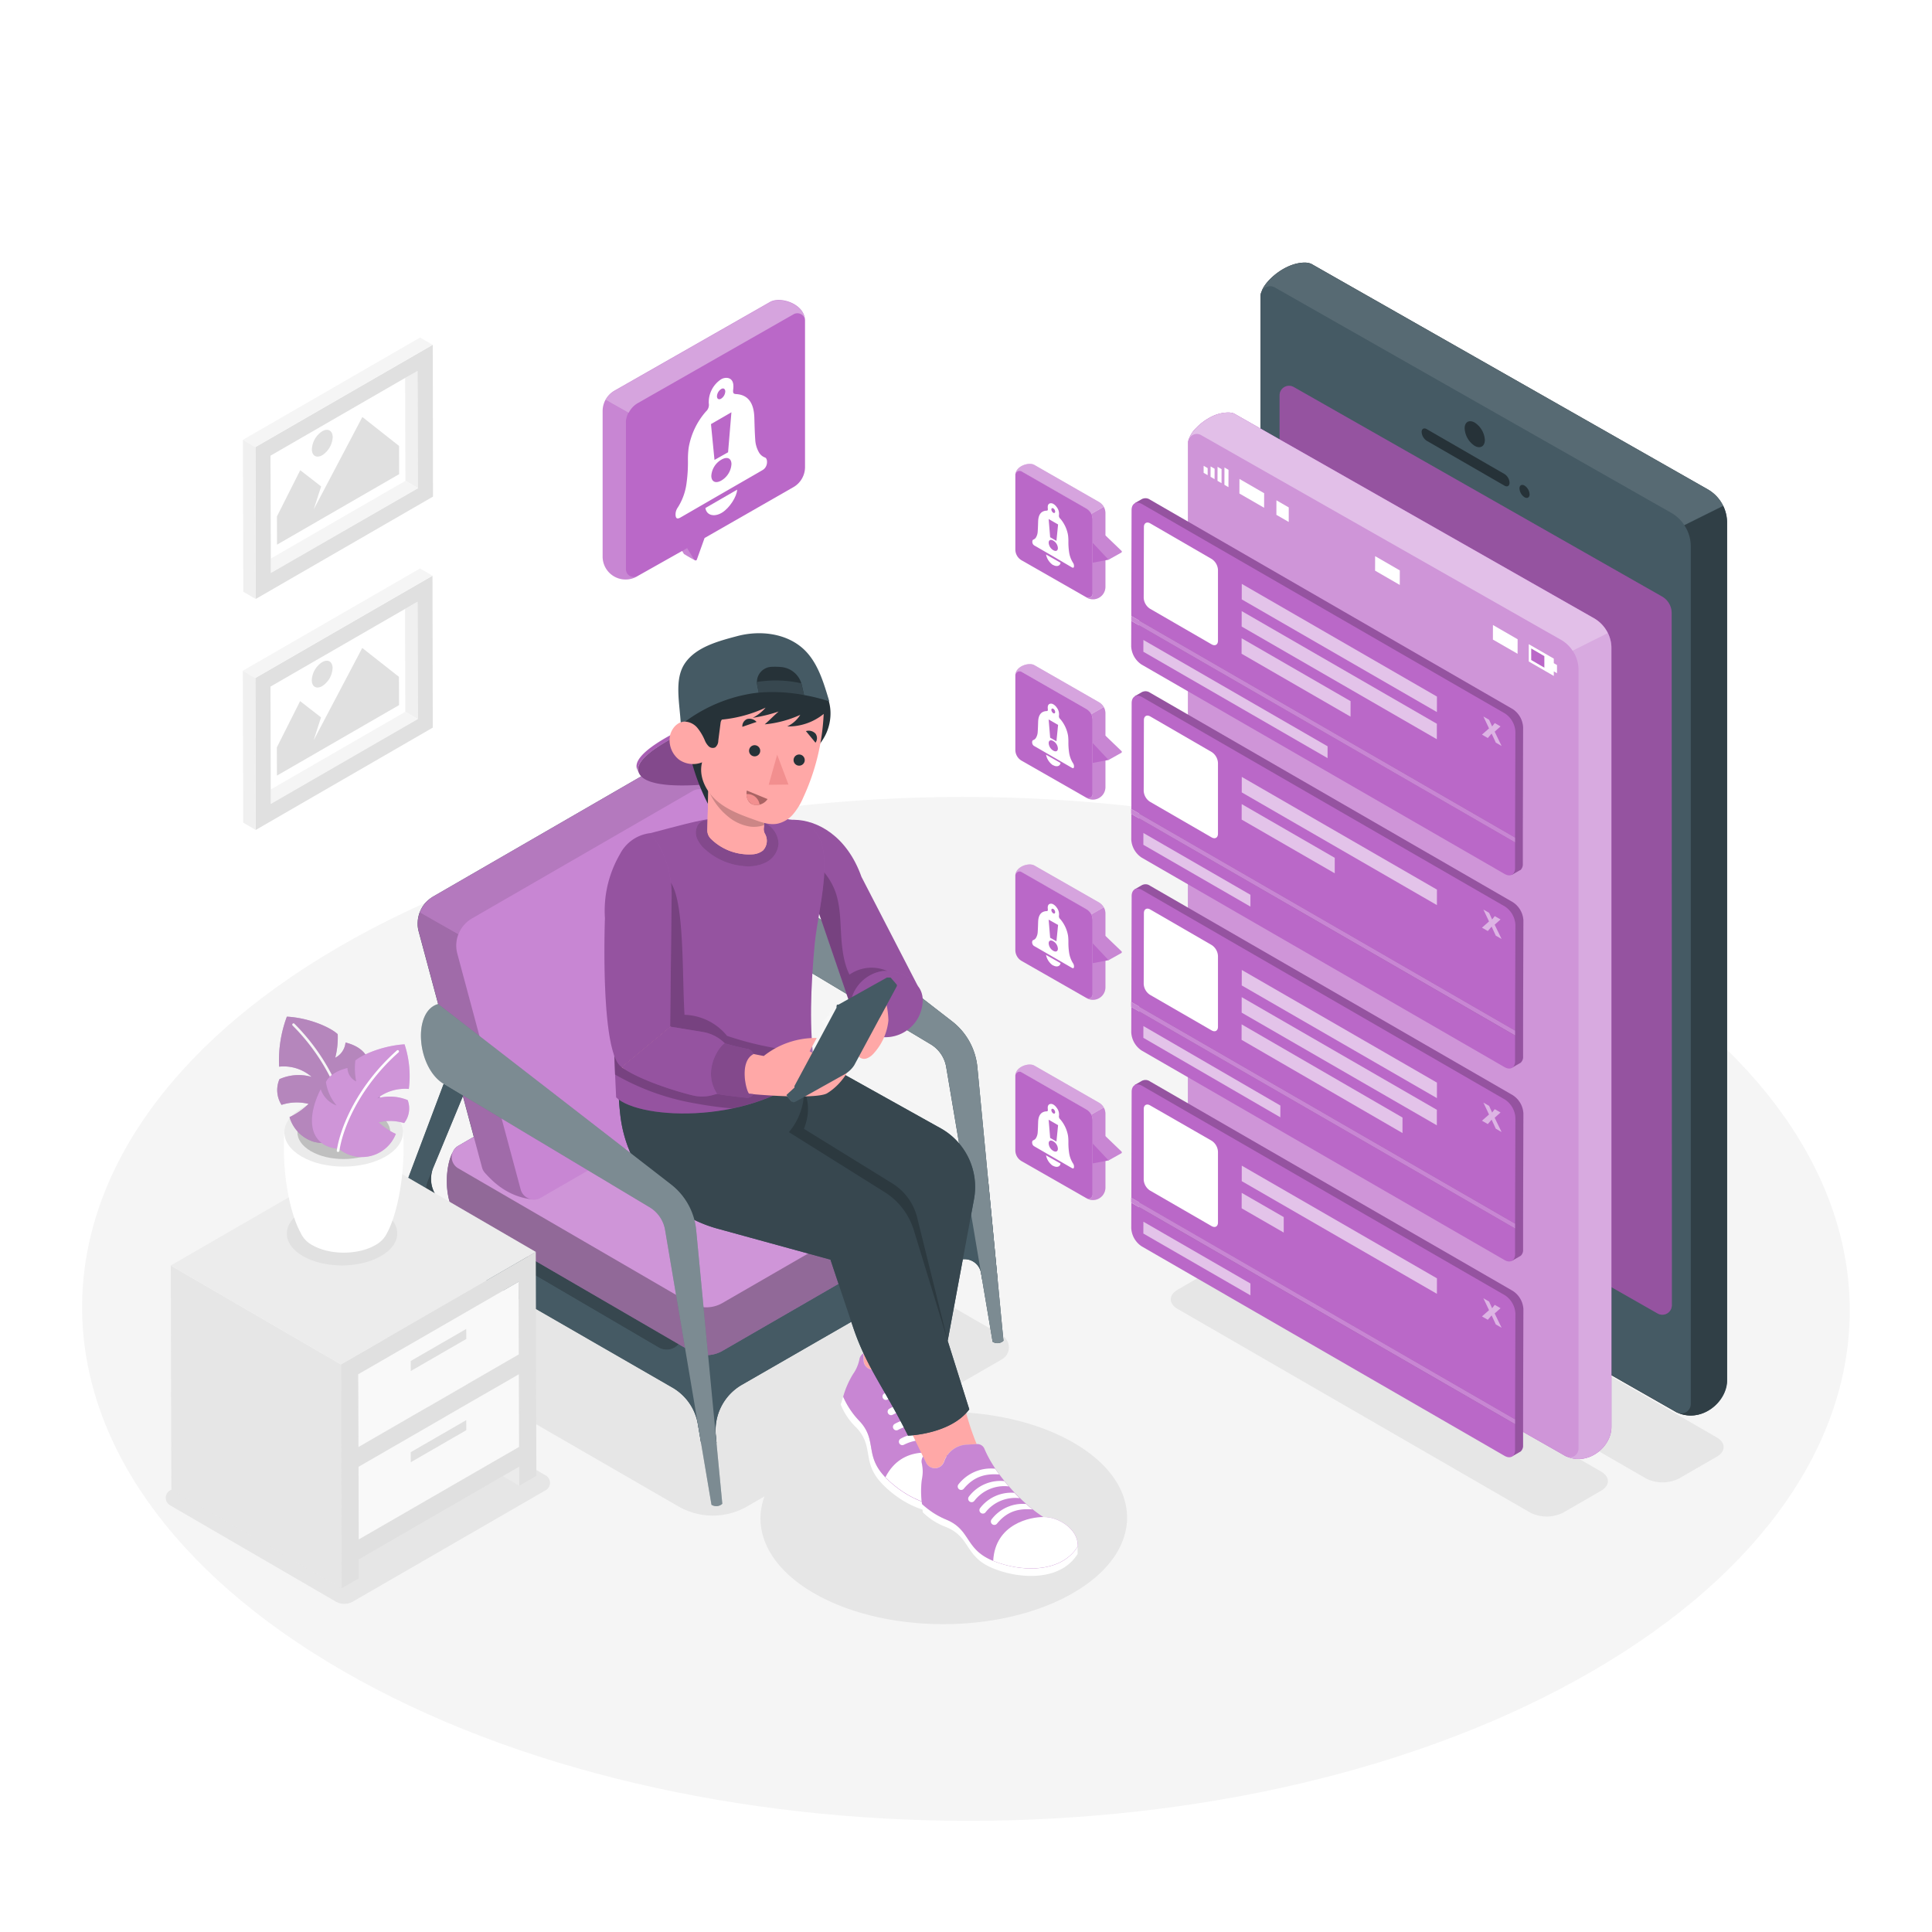 <svg class="animated" id="freepik_stories-push-notifications" xmlns="http://www.w3.org/2000/svg" viewBox="0 0 500 500" version="1.1" xmlns:xlink="http://www.w3.org/1999/xlink" xmlns:svgjs="http://svgjs.com/svgjs"><style>svg#freepik_stories-push-notifications:not(.animated) .animable {opacity: 0;}svg#freepik_stories-push-notifications.animated #freepik--Floor--inject-63 {animation: 1.5s Infinite  linear floating;animation-delay: 0s;}svg#freepik_stories-push-notifications.animated #freepik--Shadows--inject-63 {animation: 1.5s Infinite  linear wind;animation-delay: 0s;}svg#freepik_stories-push-notifications.animated #freepik--Pictures--inject-63 {animation: 1.5s Infinite  linear wind;animation-delay: 0s;}svg#freepik_stories-push-notifications.animated #freepik--Device--inject-63 {animation: 1.5s Infinite  linear floating;animation-delay: 0s;}svg#freepik_stories-push-notifications.animated #freepik--Screen--inject-63 {animation: 1.5s Infinite  linear floating;animation-delay: 0s;}svg#freepik_stories-push-notifications.animated #freepik--Notifications--inject-63 {animation: 1.5s Infinite  linear floating;animation-delay: 0s;}svg#freepik_stories-push-notifications.animated #freepik--Character--inject-63 {animation: 1.5s Infinite  linear wind;animation-delay: 0s;}svg#freepik_stories-push-notifications.animated #freepik--side-table--inject-63 {animation: 1.5s Infinite  linear wind;animation-delay: 0s;}svg#freepik_stories-push-notifications.animated #freepik--speech-bubble--inject-63 {animation: 1.5s Infinite  linear wind;animation-delay: 0s;}            @keyframes floating {                0% {                    opacity: 1;                    transform: translateY(0px);                }                50% {                    transform: translateY(-10px);                }                100% {                    opacity: 1;                    transform: translateY(0px);                }            }                    @keyframes wind {                0% {                    transform: rotate( 0deg );                }                25% {                    transform: rotate( 1deg );                }                75% {                    transform: rotate( -1deg );                }            }        </style><g id="freepik--Floor--inject-63" class="animable" style="transform-origin: 249.984px 338.737px;"><path d="M411.21,245.05c-89.62-51.74-234.44-51.74-323.48,0s-88.57,135.63,1,187.37,234.45,51.75,323.49,0S500.84,296.79,411.21,245.05Z" style="fill: rgb(245, 245, 245); transform-origin: 249.984px 338.737px;" id="el3ccleb7ndry" class="animable"></path></g><g id="freepik--Shadows--inject-63" class="animable animator-active" style="transform-origin: 244.486px 356.741px;"><path d="M93.61,336.32l74.82-43.17,90.89,52.45a3.57,3.57,0,0,1,0,6.18l-24.55,14.16c15.12-1.81,31.44.68,43.13,7.47,18.47,10.73,18.37,28.13-.21,38.87s-48.63,10.73-67.1,0c-11.7-6.8-15.94-16.27-12.75-25l-4.47,2.57a17.82,17.82,0,0,1-17.81,0L93.61,342.5A3.57,3.57,0,0,1,93.61,336.32Z" style="fill: rgb(230, 230, 230); transform-origin: 191.758px 356.741px;" id="el40enyaw5jy3" class="animable"></path><path d="M91.33,414.48l49.9-28.81a2.21,2.21,0,0,0,0-3.83l-44-25.56a2.19,2.19,0,0,0-2.21,0L44,385.73a2.21,2.21,0,0,0,0,3.83l42.87,24.91A4.43,4.43,0,0,0,91.33,414.48Z" style="fill: rgb(230, 230, 230); transform-origin: 92.615px 385.529px;" id="el1jjwq13fa0sj" class="animable"></path><path d="M444.29,372c2.38,1.38,2.39,3.61,0,5l-9.73,5.61a9.47,9.47,0,0,1-8.61,0L319.19,320.92c-2.39-1.37-2.4-3.61,0-5l9.73-5.62a9.47,9.47,0,0,1,8.61,0Z" style="fill: rgb(230, 230, 230); transform-origin: 381.736px 346.455px;" id="elcyjqmi0cvqa" class="animable"></path><path d="M414.33,380.82c2.39,1.38,2.4,3.61,0,5l-9.73,5.62a9.47,9.47,0,0,1-8.61,0l-91.2-52.68c-2.38-1.37-2.4-3.61,0-5l9.73-5.62a9.47,9.47,0,0,1,8.61,0Z" style="fill: rgb(230, 230, 230); transform-origin: 359.562px 359.79px;" id="el71dng7oyq2" class="animable"></path></g><g id="freepik--Pictures--inject-63" class="animable" style="transform-origin: 87.45px 151.07px;"><polygon points="104.85 97.81 70 117.93 70.08 144.56 104.92 124.44 104.85 97.81" style="fill: none; transform-origin: 87.46px 121.185px;" id="el171r7epq4hv" class="animable"></polygon><polygon points="104.85 97.81 104.92 124.44 108.15 126.32 108.06 95.95 104.85 97.81" style="fill: rgb(240, 240, 240); transform-origin: 106.5px 111.135px;" id="eldnt1rcmhig7" class="animable"></polygon><polygon points="70.08 144.56 70.09 148.29 108.15 126.32 104.92 124.44 70.08 144.56" style="fill: rgb(245, 245, 245); transform-origin: 89.115px 136.365px;" id="elcuj4c1rjwct" class="animable"></polygon><path d="M112,89.23,66.09,115.71,66.2,155l45.86-26.48ZM70.09,148.29v-3.73L70,117.93l34.85-20.12L108.06,96l.09,30.37Z" style="fill: rgb(224, 224, 224); transform-origin: 89.075px 122.115px;" id="elyuthrk87um" class="animable"></path><polygon points="111.95 89.23 108.72 87.35 62.86 113.83 66.09 115.7 111.95 89.23" style="fill: rgb(245, 245, 245); transform-origin: 87.405px 101.525px;" id="elevy9kiz3ogc" class="animable"></polygon><polygon points="62.86 113.83 62.97 153.15 66.2 155.03 66.09 115.7 62.86 113.83" style="fill: rgb(240, 240, 240); transform-origin: 64.53px 134.43px;" id="el0m5kayp3gmbf" class="animable"></polygon><polygon points="104.82 157.58 69.98 177.69 70.06 204.32 104.9 184.21 104.82 157.58" style="fill: none; transform-origin: 87.44px 180.95px;" id="eli976fjjc2od" class="animable"></polygon><polygon points="104.82 157.58 104.9 184.21 108.13 186.08 108.04 155.72 104.82 157.58" style="fill: rgb(240, 240, 240); transform-origin: 106.475px 170.9px;" id="elt4t34pd88xn" class="animable"></polygon><polygon points="70.06 204.32 70.07 208.06 108.13 186.08 104.9 184.21 70.06 204.32" style="fill: rgb(245, 245, 245); transform-origin: 89.095px 196.135px;" id="elk6koellukvj" class="animable"></polygon><path d="M111.93,149,66.07,175.47l.11,39.32L112,188.31ZM70.07,208.06v-3.74L70,177.69l34.84-20.11,3.22-1.86.09,30.36Z" style="fill: rgb(224, 224, 224); transform-origin: 89.035px 181.895px;" id="el3tyu55h8l5n" class="animable"></path><polygon points="111.93 148.99 108.7 147.12 62.84 173.59 66.07 175.47 111.93 148.99" style="fill: rgb(245, 245, 245); transform-origin: 87.385px 161.295px;" id="elz4qksem83y" class="animable"></polygon><polygon points="62.84 173.59 62.95 212.91 66.18 214.79 66.07 175.47 62.84 173.59" style="fill: rgb(240, 240, 240); transform-origin: 64.51px 194.19px;" id="elig7eyqodpq9" class="animable"></polygon><polygon points="93.78 107.92 103.28 115.41 103.3 122.71 71.69 140.96 71.67 133.65 77.7 121.69 83.11 125.89 81.19 131.83 83.97 126.55 93.78 107.92" style="fill: rgb(224, 224, 224); transform-origin: 87.485px 124.44px;" id="elrvtwh3qdrx" class="animable"></polygon><path d="M83.39,111.61c1.49-.86,2.7-.17,2.71,1.54a5.93,5.93,0,0,1-2.69,4.65c-1.49.86-2.7.17-2.7-1.54A5.92,5.92,0,0,1,83.39,111.61Z" style="fill: rgb(224, 224, 224); transform-origin: 83.405px 114.705px;" id="elb3eamaeby3u" class="animable"></path><polygon points="93.75 167.69 103.25 175.17 103.28 182.48 71.67 200.73 71.65 193.42 77.67 181.45 83.08 185.65 81.17 191.59 83.94 186.32 93.75 167.69" style="fill: rgb(224, 224, 224); transform-origin: 87.465px 184.21px;" id="el80yn4fp82q" class="animable"></polygon><path d="M83.37,171.37c1.49-.86,2.7-.17,2.7,1.54a5.89,5.89,0,0,1-2.68,4.65c-1.49.86-2.7.17-2.7-1.54A5.89,5.89,0,0,1,83.37,171.37Z" style="fill: rgb(224, 224, 224); transform-origin: 83.38px 174.465px;" id="elqx0ke7bhpwm" class="animable"></path></g><g id="freepik--Device--inject-63" class="animable" style="transform-origin: 386.62px 217.145px;"><path d="M445.92,130.88a9.78,9.78,0,0,0-3.94-4.22L339.32,68.26a4.57,4.57,0,0,0-1.48-.3c-5.28-.1-10.59,4.87-11.34,7.49h0a2.35,2.35,0,0,0-.26,1.07V298.47A9.81,9.81,0,0,0,331.2,307l102.66,58.5a3.2,3.2,0,0,0,.39.16l0,0c6.13,2.6,12.65-2.8,12.65-8.46v-222A9.8,9.8,0,0,0,445.92,130.88Z" style="fill: rgb(38, 50, 56); transform-origin: 386.57px 217.145px;" id="elruljdk99rqm" class="animable"></path><path d="M326.51,75.46h0c.75-2.62,6.06-7.59,11.34-7.49a4.57,4.57,0,0,1,1.48.3L442,126.66a10,10,0,0,1,5,8.53v222c0,5.66-6.52,11.06-12.65,8.46l0,0a3.2,3.2,0,0,1-.39-.16L331.2,307a9.81,9.81,0,0,1-4.95-8.53V76.53A2.35,2.35,0,0,1,326.51,75.46Z" style="fill: rgb(69, 90, 100); transform-origin: 386.625px 217.145px;" id="el1pkbvrruzp7" class="animable"></path><path d="M432.62,158.66a4.94,4.94,0,0,0-2.48-4.27l-95.32-54.22a2.45,2.45,0,0,0-3.66,2.13V281.35a4.91,4.91,0,0,0,2.48,4.26L429,339.93a2.46,2.46,0,0,0,3.67-2.14Z" style="fill: rgb(186, 104, 200); transform-origin: 381.915px 220.049px;" id="elcusas4a0z9h" class="animable"></path><g id="elvqgqbdn5b5n"><path d="M432.62,158.66a4.94,4.94,0,0,0-2.48-4.27l-95.32-54.22a2.45,2.45,0,0,0-3.66,2.13V281.35a4.91,4.91,0,0,0,2.48,4.26L429,339.93a2.46,2.46,0,0,0,3.67-2.14Z" style="opacity: 0.2; transform-origin: 381.915px 220.049px;" class="animable"></path></g><g id="elmspv34jusjd"><path d="M446.94,135.19v222c0,5.66-6.52,11.06-12.65,8.46l0,0a2.45,2.45,0,0,0,3.28-2.29v-222a9.79,9.79,0,0,0-1.66-5.42l10.05-5A9.8,9.8,0,0,1,446.94,135.19Z" style="opacity: 0.3; transform-origin: 440.615px 248.631px;" class="animable"></path></g><g id="elkl48od8g54"><path d="M337.84,68a4.57,4.57,0,0,1,1.48.3L442,126.66a9.78,9.78,0,0,1,3.94,4.22l-10.05,5a9.87,9.87,0,0,0-3.3-3.12L329.92,74.39a2.45,2.45,0,0,0-3.41,1.07h0C327.25,72.83,332.56,67.86,337.84,68Z" style="fill: rgb(255, 255, 255); opacity: 0.1; transform-origin: 386.225px 101.939px;" class="animable"></path></g><path d="M369.24,111.06c-.72-.42-1.32-.1-1.32.73a2.91,2.91,0,0,0,1.31,2.28l20.14,11.62c.72.42,1.3.07,1.3-.76a2.83,2.83,0,0,0-1.29-2.24Z" style="fill: rgb(38, 50, 56); transform-origin: 379.295px 118.372px;" id="els0fcu79xrr8" class="animable"></path><path d="M394.55,125.67c-.72-.41-1.31-.08-1.31.75a2.91,2.91,0,0,0,1.3,2.26c.72.42,1.32.07,1.32-.75A2.9,2.9,0,0,0,394.55,125.67Z" style="fill: rgb(38, 50, 56); transform-origin: 394.55px 127.176px;" id="el9qfrghaydue" class="animable"></path><path d="M381.66,109.37c-1.44-.83-2.61-.17-2.61,1.48a5.76,5.76,0,0,0,2.59,4.53c1.44.83,2.63.15,2.64-1.51A5.77,5.77,0,0,0,381.66,109.37Z" style="fill: rgb(38, 50, 56); transform-origin: 381.665px 112.373px;" id="elflbe9zl99zs" class="animable"></path><path d="M381.65,318.4c-2.93-1.69-5.3-.35-5.31,3a11.73,11.73,0,0,0,5.27,9.21c2.94,1.69,5.37.31,5.38-3.07A11.72,11.72,0,0,0,381.65,318.4Z" style="fill: rgb(38, 50, 56); transform-origin: 381.665px 324.501px;" id="elltcsbb8pcjc" class="animable"></path></g><g id="freepik--Screen--inject-63" class="animable" style="transform-origin: 362.27px 242.169px;"><path d="M417,166.74a9,9,0,0,0-.86-2.88,9.21,9.21,0,0,0-.67-1.14,8.87,8.87,0,0,0-2.91-2.7l-93.18-53-.14-.06a3,3,0,0,0-.38-.1,5.31,5.31,0,0,0-.83-.1,9.76,9.76,0,0,0-4.37,1,14.92,14.92,0,0,0-3.63,2.52l-.57.57a7.34,7.34,0,0,0-1.72,2.65h0a2.29,2.29,0,0,0-.17.46,1.7,1.7,0,0,0-.07.51V316h0a8.95,8.95,0,0,0,4.5,7.74l93.18,53.1a2.67,2.67,0,0,0,.36.14l0,0c5.56,2.36,11.48-2.54,11.48-7.68V167.77h0A8.77,8.77,0,0,0,417,166.74Z" style="fill: rgb(186, 104, 200); transform-origin: 362.263px 242.175px;" id="el0rm8ra7j32n" class="animable"></path><path d="M307.72,113.55h0c.68-2.37,5.5-6.89,10.29-6.79a4.14,4.14,0,0,1,1.35.26l93.18,53a9,9,0,0,1,3.58,3.84,8.85,8.85,0,0,1,.92,3.91V369.31c0,5.14-5.92,10-11.48,7.68l0,0a2.67,2.67,0,0,1-.36-.14L312,323.72a8.92,8.92,0,0,1-4.5-7.74V114.52A2.21,2.21,0,0,1,307.72,113.55Z" style="fill: rgb(186, 104, 200); transform-origin: 362.27px 242.172px;" id="ele534jjan7t8" class="animable"></path><g id="elrom8ihclqp"><path d="M417,167.77V369.31c0,5.14-5.92,10-11.48,7.68l0,0a2.21,2.21,0,0,0,3-2.08V173.34a8.89,8.89,0,0,0-1.5-4.92l9.12-4.56A8.85,8.85,0,0,1,417,167.77Z" style="fill: rgb(255, 255, 255); opacity: 0.2; transform-origin: 411.26px 270.723px;" class="animable"></path></g><g id="el7899qo3zbas"><path d="M318,106.75a4.14,4.14,0,0,1,1.35.26l93.18,53a9,9,0,0,1,3.58,3.84L407,168.42a8.85,8.85,0,0,0-3-2.83l-93.18-53a2.21,2.21,0,0,0-3.09,1h0C308.39,111.17,313.21,106.65,318,106.75Z" style="fill: rgb(255, 255, 255); opacity: 0.4; transform-origin: 361.92px 137.584px;" class="animable"></path></g><g id="elq4hp05r7nq"><path d="M307.72,113.55h0c.68-2.37,5.5-6.89,10.29-6.79a4.14,4.14,0,0,1,1.35.26l93.18,53a9,9,0,0,1,3.58,3.84,8.85,8.85,0,0,1,.92,3.91V369.31c0,5.14-5.92,10-11.48,7.68l0,0a2.67,2.67,0,0,1-.36-.14L312,323.72a8.92,8.92,0,0,1-4.5-7.74V114.52A2.21,2.21,0,0,1,307.72,113.55Z" style="fill: rgb(255, 255, 255); opacity: 0.3; transform-origin: 362.27px 242.172px;" class="animable"></path></g><polygon points="316.88 125.47 317.92 126.08 317.94 121.59 316.89 120.99 316.88 125.47" style="fill: rgb(255, 255, 255); transform-origin: 317.41px 123.535px;" id="el5rpgxu0u2ea" class="animable"></polygon><polygon points="315.09 124.44 316.13 125.04 316.14 121.41 315.1 120.81 315.09 124.44" style="fill: rgb(255, 255, 255); transform-origin: 315.615px 122.925px;" id="elep6h404f8m" class="animable"></polygon><polygon points="313.29 123.4 314.33 124 314.34 121.31 313.3 120.71 313.29 123.4" style="fill: rgb(255, 255, 255); transform-origin: 313.815px 122.355px;" id="el3owexp1j111" class="animable"></polygon><polygon points="311.5 122.37 312.54 122.97 312.54 121.15 311.5 120.55 311.5 122.37" style="fill: rgb(255, 255, 255); transform-origin: 312.02px 121.76px;" id="eljid1gg7ezr" class="animable"></polygon><polygon points="320.76 127.72 327.15 131.41 327.16 127.64 320.77 123.95 320.76 127.72" style="fill: rgb(255, 255, 255); transform-origin: 323.96px 127.68px;" id="elbhkcvddo3x4" class="animable"></polygon><polygon points="330.33 133.24 333.52 135.08 333.53 131.32 330.34 129.48 330.33 133.24" style="fill: rgb(255, 255, 255); transform-origin: 331.93px 132.28px;" id="elogtcelennp" class="animable"></polygon><polygon points="396.26 170.83 396.27 167.8 399.7 169.78 396.27 167.8 396.26 170.83" style="fill: rgb(255, 255, 255); transform-origin: 397.98px 169.315px;" id="elbqdf4pxl4g" class="animable"></polygon><polygon points="396.26 170.83 399.69 172.81 399.7 169.78 396.27 167.8 396.26 170.83" style="fill: rgb(186, 104, 200); transform-origin: 397.98px 170.305px;" id="elsk9l35uqji" class="animable"></polygon><path d="M402.12,171.63v-1.18l-6.48-3.74v4.48l6.48,3.74v-1.18l.83.48v-2.12Zm-2.43,1.18-3.43-2v-3l3.43,2Z" style="fill: rgb(255, 255, 255); transform-origin: 399.295px 170.82px;" id="elu5qlil0p9dj" class="animable"></path><polygon points="386.36 165.52 392.75 169.2 392.76 165.44 386.37 161.75 386.36 165.52" style="fill: rgb(255, 255, 255); transform-origin: 389.56px 165.475px;" id="elr7u8159p69e" class="animable"></polygon><polygon points="355.87 147.69 362.26 151.38 362.27 147.62 355.88 143.93 355.87 147.69" style="fill: rgb(255, 255, 255); transform-origin: 359.07px 147.655px;" id="elilwrxxghac" class="animable"></polygon></g><g id="freepik--Notifications--inject-63" class="animable" style="transform-origin: 328.509px 248.596px;"><path d="M391.48,183.51,297.59,129.3a2,2,0,0,0-1.87-.22h0l-.05,0h0l-2,1.14,1.23,1.22-.07,26.81v.63l0,7.23a6,6,0,0,0,2.71,4.7L387.77,223l3.47,3.42,1.94-1.11a1.06,1.06,0,0,0,.2-.12l.09,0h0a2,2,0,0,0,.63-1.61l0-6.62v-1.24l.08-27.43A6,6,0,0,0,391.48,183.51Z" style="fill: rgb(186, 104, 200); transform-origin: 343.925px 177.681px;" id="el31ka7qgrjaq" class="animable"></path><g id="elv24jnnr4ct"><path d="M391.48,183.51,297.59,129.3a2,2,0,0,0-1.87-.22h0l-.05,0h0l-2,1.14,1.23,1.22-.07,26.81v.63l0,7.23a6,6,0,0,0,2.71,4.7L387.77,223l3.47,3.42,1.94-1.11a1.06,1.06,0,0,0,.2-.12l.09,0h0a2,2,0,0,0,.63-1.61l0-6.62v-1.24l.08-27.43A6,6,0,0,0,391.48,183.51Z" style="opacity: 0.2; transform-origin: 343.925px 177.681px;" class="animable"></path></g><path d="M389.47,184.64a6,6,0,0,1,2.71,4.7l-.08,27.42-99.33-57.34v1.25L392.1,218l0,6.61c0,1.73-1.23,2.43-2.73,1.56L295.46,172a6,6,0,0,1-2.71-4.69l.1-35.29c0-1.72,1.22-2.42,2.73-1.56Z" style="fill: rgb(186, 104, 200); transform-origin: 342.465px 178.318px;" id="elyusk0kia0ye" class="animable"></path><polygon points="392.1 216.76 392.1 218.01 292.77 160.67 292.77 159.42 392.1 216.76" style="fill: rgb(186, 104, 200); transform-origin: 342.435px 188.715px;" id="elh9rjprnldte" class="animable"></polygon><g id="el4m1pg9r7cx3"><g style="opacity: 0.2; transform-origin: 342.435px 188.715px;" class="animable"><polygon points="392.1 216.76 392.1 218.01 292.77 160.67 292.77 159.42 392.1 216.76" style="fill: rgb(255, 255, 255); transform-origin: 342.435px 188.715px;" id="el8lkulnaocfp" class="animable"></polygon></g></g><g id="eli8hzjnyxhb"><g style="opacity: 0.6; transform-origin: 319.74px 180.91px;" class="animable"><polygon points="343.58 193.14 343.57 196.2 295.9 168.67 295.91 165.62 343.58 193.14" style="fill: rgb(255, 255, 255); transform-origin: 319.74px 180.91px;" id="eltker5xed4ua" class="animable"></polygon></g></g><path d="M313.59,144.67a3.59,3.59,0,0,1,1.62,2.82l0,18.34c0,1-.73,1.45-1.64.93l-15.95-9.22a3.57,3.57,0,0,1-1.63-2.81l.05-18.34c0-1,.74-1.46,1.64-.94Z" style="fill: rgb(255, 255, 255); transform-origin: 305.6px 151.106px;" id="elmpom0qyptiq" class="animable"></path><g id="elkmn4pua94l"><g style="opacity: 0.6; transform-origin: 346.62px 167.695px;" class="animable"><polygon points="371.88 180.27 371.87 184.28 321.36 155.12 321.37 151.11 371.88 180.27" style="fill: rgb(255, 255, 255); transform-origin: 346.62px 167.695px;" id="elhh7wlywvgdt" class="animable"></polygon></g></g><g id="el8iguxrgffvw"><g style="opacity: 0.6; transform-origin: 335.425px 175.325px;" class="animable"><polygon points="349.53 181.46 349.52 185.47 321.32 169.19 321.33 165.18 349.53 181.46" style="fill: rgb(255, 255, 255); transform-origin: 335.425px 175.325px;" id="elevfdoiug0tv" class="animable"></polygon></g></g><g id="elf34aqoz2py5"><g style="opacity: 0.6; transform-origin: 346.6px 174.73px;" class="animable"><polygon points="371.86 187.31 371.85 191.31 321.34 162.15 321.35 158.15 371.86 187.31" style="fill: rgb(255, 255, 255); transform-origin: 346.6px 174.73px;" id="el22ogrr3gfijh" class="animable"></polygon></g></g><g id="el8gbwx39lj6s"><g style="opacity: 0.5; transform-origin: 386.07px 189.245px;" class="animable"><polygon points="388.34 187.99 386.82 189.35 388.61 193.06 387.11 192.19 386.03 189.85 385.04 191 383.53 190.12 385.36 188.51 383.9 185.43 385.38 186.28 386.16 188 386.84 187.13 388.34 187.99" style="fill: rgb(255, 255, 255); transform-origin: 386.07px 189.245px;" id="el5fp3gzrlqtb" class="animable"></polygon></g></g><path d="M391.48,233.46l-93.89-54.21a2,2,0,0,0-1.87-.21h0l-.05,0h0l-2,1.14,1.23,1.22-.07,26.81v.63l0,7.23a6,6,0,0,0,2.71,4.69l90.3,52.14,3.47,3.42,1.94-1.12a1,1,0,0,0,.2-.11l.09-.05h0a2,2,0,0,0,.63-1.61l0-6.62v-1.25l.08-27.42A6,6,0,0,0,391.48,233.46Z" style="fill: rgb(186, 104, 200); transform-origin: 343.96px 227.609px;" id="el05ywy4gaxtft" class="animable"></path><g id="elxcwk1gyy7jc"><path d="M391.48,233.46l-93.89-54.21a2,2,0,0,0-1.87-.21h0l-.05,0h0l-2,1.14,1.23,1.22-.07,26.81v.63l0,7.23a6,6,0,0,0,2.71,4.69l90.3,52.14,3.47,3.42,1.94-1.12a1,1,0,0,0,.2-.11l.09-.05h0a2,2,0,0,0,.63-1.61l0-6.62v-1.25l.08-27.42A6,6,0,0,0,391.48,233.46Z" style="opacity: 0.2; transform-origin: 343.96px 227.609px;" class="animable"></path></g><path d="M389.47,234.6a6,6,0,0,1,2.71,4.7l-.08,27.42-99.33-57.34v1.24L392.1,268l0,6.61c0,1.73-1.23,2.43-2.73,1.56l-93.89-54.21a6,6,0,0,1-2.71-4.69l.1-35.29c0-1.73,1.22-2.43,2.73-1.56Z" style="fill: rgb(186, 104, 200); transform-origin: 342.475px 228.295px;" id="elmwd3h1wz49" class="animable"></path><polygon points="392.1 266.72 392.1 267.97 292.77 210.62 292.77 209.38 392.1 266.72" style="fill: rgb(186, 104, 200); transform-origin: 342.435px 238.675px;" id="elyu1fly31yfb" class="animable"></polygon><g id="eltx1p1uvy9go"><g style="opacity: 0.2; transform-origin: 342.435px 238.675px;" class="animable"><polygon points="392.1 266.72 392.1 267.97 292.77 210.62 292.77 209.38 392.1 266.72" style="fill: rgb(255, 255, 255); transform-origin: 342.435px 238.675px;" id="ela419ed1bv6t" class="animable"></polygon></g></g><path d="M313.59,194.63a3.59,3.59,0,0,1,1.62,2.82l0,18.33c0,1-.73,1.45-1.64.94l-15.95-9.22a3.57,3.57,0,0,1-1.63-2.82l.05-18.33c0-1,.74-1.46,1.64-.94Z" style="fill: rgb(255, 255, 255); transform-origin: 305.6px 201.063px;" id="el1v0agyk751w" class="animable"></path><g id="elzm1e4wargcb"><g style="opacity: 0.6; transform-origin: 346.62px 217.65px;" class="animable"><polygon points="371.88 230.23 371.87 234.24 321.36 205.07 321.37 201.06 371.88 230.23" style="fill: rgb(255, 255, 255); transform-origin: 346.62px 217.65px;" id="el5fiod2iaap8" class="animable"></polygon></g></g><g id="elpielcg30kpl"><g style="opacity: 0.5; transform-origin: 386.07px 239.2px;" class="animable"><polygon points="388.34 237.95 386.82 239.31 388.61 243.01 387.11 242.15 386.03 239.81 385.04 240.95 383.53 240.08 385.36 238.47 383.9 235.39 385.38 236.24 386.16 237.96 386.84 237.09 388.34 237.95" style="fill: rgb(255, 255, 255); transform-origin: 386.07px 239.2px;" id="el9wgft5cpiv" class="animable"></polygon></g></g><g id="el7th3ldacq3g"><polygon points="295.91 215.58 295.9 218.63 323.61 234.63 323.61 231.57 295.91 215.58" style="fill: rgb(255, 255, 255); opacity: 0.6; transform-origin: 309.755px 225.105px;" class="animable"></polygon></g><g id="el90l5aprf0vt"><polygon points="321.35 208.1 321.34 212.11 345.43 226.01 345.43 222 321.35 208.1" style="fill: rgb(255, 255, 255); opacity: 0.6; transform-origin: 333.385px 217.055px;" class="animable"></polygon></g><path d="M391.48,334.07l-93.89-54.21a2,2,0,0,0-1.87-.22h0l-.05,0h0l-2,1.14,1.23,1.22-.07,26.81v.63l0,7.23a6,6,0,0,0,2.71,4.7l90.3,52.13,3.47,3.42,1.94-1.11.2-.11.09-.06h0a2,2,0,0,0,.63-1.61l0-6.61v-1.25l.08-27.43A6,6,0,0,0,391.48,334.07Z" style="fill: rgb(186, 104, 200); transform-origin: 343.96px 328.211px;" id="eluzfdl35lleq" class="animable"></path><g id="elwvy8i8n34l"><path d="M391.48,334.07l-93.89-54.21a2,2,0,0,0-1.87-.22h0l-.05,0h0l-2,1.14,1.23,1.22-.07,26.81v.63l0,7.23a6,6,0,0,0,2.71,4.7l90.3,52.13,3.47,3.42,1.94-1.11.2-.11.09-.06h0a2,2,0,0,0,.63-1.61l0-6.61v-1.25l.08-27.43A6,6,0,0,0,391.48,334.07Z" style="opacity: 0.2; transform-origin: 343.96px 328.211px;" class="animable"></path></g><path d="M389.47,335.21a6,6,0,0,1,2.71,4.69l-.08,27.43L292.77,310v1.25l99.33,57.34,0,6.62c0,1.72-1.23,2.42-2.73,1.56l-93.89-54.21a6,6,0,0,1-2.71-4.7l.1-35.28c0-1.73,1.22-2.43,2.73-1.56Z" style="fill: rgb(186, 104, 200); transform-origin: 342.475px 328.892px;" id="el5ltbeu31svv" class="animable"></path><polygon points="392.1 367.33 392.1 368.57 292.77 311.23 292.77 309.98 392.1 367.33" style="fill: rgb(186, 104, 200); transform-origin: 342.435px 339.275px;" id="elz108oxa6v9r" class="animable"></polygon><g id="elhbrk3snkwn7"><g style="opacity: 0.2; transform-origin: 342.435px 339.275px;" class="animable"><polygon points="392.1 367.33 392.1 368.57 292.77 311.23 292.77 309.98 392.1 367.33" style="fill: rgb(255, 255, 255); transform-origin: 342.435px 339.275px;" id="el72gyazhyfu" class="animable"></polygon></g></g><path d="M313.59,295.23a3.6,3.6,0,0,1,1.62,2.82l0,18.34c0,1-.73,1.45-1.64.93l-15.95-9.21a3.59,3.59,0,0,1-1.63-2.82L296,287c0-1,.74-1.45,1.64-.93Z" style="fill: rgb(255, 255, 255); transform-origin: 305.6px 301.695px;" id="elnetl5vswps" class="animable"></path><g id="elhx181qnwyn5"><g style="opacity: 0.6; transform-origin: 346.62px 318.255px;" class="animable"><polygon points="371.88 330.83 371.87 334.84 321.36 305.68 321.37 301.67 371.88 330.83" style="fill: rgb(255, 255, 255); transform-origin: 346.62px 318.255px;" id="elc2wbeuikula" class="animable"></polygon></g></g><g id="elrbd9ssf6w"><g style="opacity: 0.5; transform-origin: 386.07px 339.805px;" class="animable"><polygon points="388.34 338.56 386.82 339.92 388.61 343.62 387.11 342.76 386.03 340.42 385.04 341.56 383.53 340.69 385.36 339.07 383.9 335.99 385.38 336.85 386.16 338.57 386.84 337.69 388.34 338.56" style="fill: rgb(255, 255, 255); transform-origin: 386.07px 339.805px;" id="elbm10ebd5njo" class="animable"></polygon></g></g><g id="el08j4l0joy51k"><polygon points="295.91 316.18 295.9 319.24 323.61 335.23 323.61 332.17 295.91 316.18" style="fill: rgb(255, 255, 255); opacity: 0.6; transform-origin: 309.755px 325.705px;" class="animable"></polygon></g><g id="elb4m7exsxbs5"><polygon points="321.35 308.71 321.34 312.71 332.23 318.99 332.23 314.98 321.35 308.71" style="fill: rgb(255, 255, 255); opacity: 0.6; transform-origin: 326.785px 313.85px;" class="animable"></polygon></g><path d="M391.48,283.42l-93.89-54.21a1.94,1.94,0,0,0-1.87-.21h0l-.05,0h0l-2,1.15,1.23,1.21-.07,26.82v.63l0,7.23a6,6,0,0,0,2.71,4.69l90.3,52.14,3.47,3.42,1.94-1.12.2-.11.09-.05h0a2,2,0,0,0,.63-1.62l0-6.61v-1.25l.08-27.42A6,6,0,0,0,391.48,283.42Z" style="fill: rgb(186, 104, 200); transform-origin: 343.96px 277.571px;" id="el8ww3y1u85w7" class="animable"></path><g id="el3kiqy08m8fn"><path d="M391.48,283.42l-93.89-54.21a1.94,1.94,0,0,0-1.87-.21h0l-.05,0h0l-2,1.15,1.23,1.21-.07,26.82v.63l0,7.23a6,6,0,0,0,2.71,4.69l90.3,52.14,3.47,3.42,1.94-1.12.2-.11.09-.05h0a2,2,0,0,0,.63-1.62l0-6.61v-1.25l.08-27.42A6,6,0,0,0,391.48,283.42Z" style="opacity: 0.2; transform-origin: 343.96px 277.571px;" class="animable"></path></g><path d="M389.47,284.56a6,6,0,0,1,2.71,4.69l-.08,27.43-99.33-57.35v1.25l99.33,57.35,0,6.61c0,1.73-1.23,2.42-2.73,1.56l-93.89-54.21a6,6,0,0,1-2.71-4.69l.1-35.29c0-1.73,1.22-2.43,2.73-1.56Z" style="fill: rgb(186, 104, 200); transform-origin: 342.475px 278.223px;" id="elg0jkthn2nnm" class="animable"></path><polygon points="392.1 316.68 392.1 317.93 292.77 260.58 292.77 259.33 392.1 316.68" style="fill: rgb(186, 104, 200); transform-origin: 342.435px 288.63px;" id="ela5vwg9iiqts" class="animable"></polygon><g id="elkttt6i719ss"><g style="opacity: 0.2; transform-origin: 342.435px 288.63px;" class="animable"><polygon points="392.1 316.68 392.1 317.93 292.77 260.58 292.77 259.33 392.1 316.68" style="fill: rgb(255, 255, 255); transform-origin: 342.435px 288.63px;" id="el4q5h44a1r6m" class="animable"></polygon></g></g><g id="elyo3z1ts649a"><g style="opacity: 0.6; transform-origin: 313.63px 277.35px;" class="animable"><polygon points="331.36 286.11 331.35 289.16 295.9 268.59 295.91 265.54 331.36 286.11" style="fill: rgb(255, 255, 255); transform-origin: 313.63px 277.35px;" id="elzs4o4m2d94" class="animable"></polygon></g></g><path d="M313.59,244.58a3.6,3.6,0,0,1,1.62,2.82l0,18.34c0,1-.73,1.45-1.64.93l-15.95-9.21a3.57,3.57,0,0,1-1.63-2.82l.05-18.33c0-1,.74-1.46,1.64-.94Z" style="fill: rgb(255, 255, 255); transform-origin: 305.6px 251.021px;" id="eltdsss9fvzl" class="animable"></path><g id="elyqyrjijbiea"><g style="opacity: 0.6; transform-origin: 346.62px 267.605px;" class="animable"><polygon points="371.88 280.18 371.87 284.19 321.36 255.03 321.37 251.02 371.88 280.18" style="fill: rgb(255, 255, 255); transform-origin: 346.62px 267.605px;" id="elrt6tudyfq0l" class="animable"></polygon></g></g><g id="elwdemo9fjlt"><g style="opacity: 0.6; transform-origin: 342.145px 279.165px;" class="animable"><polygon points="362.97 289.22 362.96 293.23 321.32 269.11 321.33 265.1 362.97 289.22" style="fill: rgb(255, 255, 255); transform-origin: 342.145px 279.165px;" id="elaoat82c9ez" class="animable"></polygon></g></g><g id="el1sqzz0nyf5s"><g style="opacity: 0.6; transform-origin: 346.6px 274.645px;" class="animable"><polygon points="371.86 287.22 371.85 291.23 321.34 262.07 321.35 258.06 371.86 287.22" style="fill: rgb(255, 255, 255); transform-origin: 346.6px 274.645px;" id="eluit8osia6li" class="animable"></polygon></g></g><g id="el03g27cgcqv35"><g style="opacity: 0.5; transform-origin: 386.07px 289.16px;" class="animable"><polygon points="388.34 287.91 386.82 289.27 388.61 292.97 387.11 292.11 386.03 289.77 385.04 290.91 383.53 290.04 385.36 288.43 383.9 285.35 385.38 286.2 386.16 287.92 386.84 287.05 388.34 287.91" style="fill: rgb(255, 255, 255); transform-origin: 386.07px 289.16px;" id="el4smdx84b8nj" class="animable"></polygon></g></g><path d="M284.44,129.93l-16.74-9.6c-1.46-.84-4.93.3-4.93,2.66a1.09,1.09,0,0,1,1.63-.95l16.73,9.6A3.17,3.17,0,0,1,282.4,133l3.25-1.85A3.25,3.25,0,0,0,284.44,129.93Z" style="fill: rgb(186, 104, 200); transform-origin: 274.21px 126.527px;" id="eltnbx4w9xdt" class="animable"></path><path d="M282.4,133a3.19,3.19,0,0,1,.37,1.46v19.21a1.09,1.09,0,0,1-1.63.94,3.23,3.23,0,0,0,4.94-2.65V132.76a3.3,3.3,0,0,0-.43-1.6Z" style="fill: rgb(186, 104, 200); transform-origin: 283.61px 143.13px;" id="elvaj2be305ga" class="animable"></path><g id="el7ki4yz3apqa"><path d="M284.44,129.93l-16.74-9.6c-1.46-.84-4.93.3-4.93,2.66a1.09,1.09,0,0,1,1.63-.95l16.73,9.6A3.17,3.17,0,0,1,282.4,133l3.25-1.85A3.25,3.25,0,0,0,284.44,129.93Z" style="fill: rgb(255, 255, 255); opacity: 0.4; transform-origin: 274.21px 126.527px;" class="animable"></path></g><g id="elx4ug0m2tlad"><path d="M282.4,133a3.19,3.19,0,0,1,.37,1.46v19.21a1.09,1.09,0,0,1-1.63.94,3.23,3.23,0,0,0,4.94-2.65V132.76a3.3,3.3,0,0,0-.43-1.6Z" style="fill: rgb(255, 255, 255); opacity: 0.2; transform-origin: 283.61px 143.13px;" class="animable"></path></g><path d="M264.4,122l16.73,9.6a3.25,3.25,0,0,1,1.64,2.83v19.21a1.09,1.09,0,0,1-1.63.94l-16.73-9.56a3.25,3.25,0,0,1-1.64-2.83V123A1.09,1.09,0,0,1,264.4,122Z" style="fill: rgb(186, 104, 200); transform-origin: 272.769px 138.29px;" id="elsdyfn3314n9" class="animable"></path><path d="M286.8,144.87l-4,.75v-5.16l4.16,3.94A.28.28,0,0,1,286.8,144.87Z" style="fill: rgb(186, 104, 200); transform-origin: 284.919px 143.04px;" id="elhc2si1ukthv" class="animable"></path><path d="M282.78,140.46l3.3-1.89,4.16,4a.28.28,0,0,1-.06.44l-3.29,1.84Z" style="fill: rgb(186, 104, 200); transform-origin: 286.55px 141.71px;" id="ele5svcxpix5" class="animable"></path><g id="elzqonrdjvb9"><path d="M282.78,140.46l3.3-1.89,4.16,4a.28.28,0,0,1-.06.44l-3.29,1.84Z" style="fill: rgb(255, 255, 255); opacity: 0.2; transform-origin: 286.55px 141.71px;" class="animable"></path></g><path d="M270.71,143.5a4.36,4.36,0,0,0,1.77,2.71l.08,0c.91.53,1.8.27,1.91-.58Z" style="fill: rgb(255, 255, 255); transform-origin: 272.59px 144.992px;" id="elcea8wd78e0d" class="animable"></path><path d="M268.08,139.14a3.4,3.4,0,0,0,.48-1.63c.06-.84.08-1.71.11-2.57.06-1.77.77-2.7,2.15-2.78.33,0,.4-.13.35-.59-.09-.77.13-1.23.65-1.32a1.19,1.19,0,0,1,.8.17,2.59,2.59,0,0,1,.81.76,2.81,2.81,0,0,1,.64,2.06,1,1,0,0,0,.34,1,8.9,8.9,0,0,1,2,4.28,12.35,12.35,0,0,1,.09,1.58,17.71,17.71,0,0,0,.18,2.77,7,7,0,0,0,1,2.75,1.42,1.42,0,0,1,.27.86c0,.45-.18.56-.59.33L272.58,144l-3.89-2.25-.5-.29-.51-.29a1,1,0,0,1-.43-.51c-.16-.39-.09-.88.15-1A1.4,1.4,0,0,0,268.08,139.14Zm3.7-.1,1.63.94.42-4.25-2.44-1.41.39,4.72m.81,3.35c.7.41,1.19.13,1.19-.56a2.39,2.39,0,0,0-1.19-1.91c-.7-.4-1.19-.16-1.19.54a2.43,2.43,0,0,0,1.19,1.93m0-10.83c-.27-.16-.5,0-.5.29a1.14,1.14,0,0,0,.5.85h0a.3.3,0,0,0,.48-.28,1,1,0,0,0-.49-.86" style="fill: rgb(255, 255, 255); transform-origin: 272.557px 138.582px;" id="elxndrdaa8n3r" class="animable"></path><path d="M284.44,181.75l-16.74-9.6c-1.46-.84-4.93.3-4.93,2.65a1.09,1.09,0,0,1,1.63-.94l16.73,9.6a3.17,3.17,0,0,1,1.27,1.37l3.25-1.85A3.25,3.25,0,0,0,284.44,181.75Z" style="fill: rgb(186, 104, 200); transform-origin: 274.21px 178.352px;" id="elu4ax8e2d71" class="animable"></path><path d="M282.4,184.83a3.19,3.19,0,0,1,.37,1.46V205.5a1.09,1.09,0,0,1-1.63.94,3.23,3.23,0,0,0,4.94-2.66v-19.2a3.27,3.27,0,0,0-.43-1.6Z" style="fill: rgb(186, 104, 200); transform-origin: 283.61px 194.955px;" id="elhsfcl2xi935" class="animable"></path><g id="el9rhv6ehajc"><path d="M284.44,181.75l-16.74-9.6c-1.46-.84-4.93.3-4.93,2.65a1.09,1.09,0,0,1,1.63-.94l16.73,9.6a3.17,3.17,0,0,1,1.27,1.37l3.25-1.85A3.25,3.25,0,0,0,284.44,181.75Z" style="fill: rgb(255, 255, 255); opacity: 0.4; transform-origin: 274.21px 178.352px;" class="animable"></path></g><g id="el5tsih1okhpu"><path d="M282.4,184.83a3.19,3.19,0,0,1,.37,1.46V205.5a1.09,1.09,0,0,1-1.63.94,3.23,3.23,0,0,0,4.94-2.66v-19.2a3.27,3.27,0,0,0-.43-1.6Z" style="fill: rgb(255, 255, 255); opacity: 0.2; transform-origin: 283.61px 194.955px;" class="animable"></path></g><path d="M264.4,173.86l16.73,9.6a3.25,3.25,0,0,1,1.64,2.83V205.5a1.09,1.09,0,0,1-1.63.94l-16.73-9.56a3.25,3.25,0,0,1-1.64-2.84V174.8A1.09,1.09,0,0,1,264.4,173.86Z" style="fill: rgb(186, 104, 200); transform-origin: 272.77px 190.15px;" id="eln8r2glun02s" class="animable"></path><path d="M286.8,196.69l-4,.75v-5.16l4.16,3.94A.28.28,0,0,1,286.8,196.69Z" style="fill: rgb(186, 104, 200); transform-origin: 284.919px 194.86px;" id="elxramq8eujhd" class="animable"></path><path d="M282.78,192.28l3.3-1.89,4.16,4a.28.28,0,0,1-.06.44l-3.29,1.84Z" style="fill: rgb(186, 104, 200); transform-origin: 286.55px 193.53px;" id="elfycdrh1n244" class="animable"></path><g id="elcukfpvhf7l5"><path d="M282.78,192.28l3.3-1.89,4.16,4a.28.28,0,0,1-.06.44l-3.29,1.84Z" style="fill: rgb(255, 255, 255); opacity: 0.2; transform-origin: 286.55px 193.53px;" class="animable"></path></g><path d="M270.71,195.31a4.36,4.36,0,0,0,1.77,2.72l.08,0c.91.53,1.8.26,1.91-.58Z" style="fill: rgb(255, 255, 255); transform-origin: 272.59px 196.806px;" id="elywpkqek0s6" class="animable"></path><path d="M268.08,191a3.33,3.33,0,0,0,.48-1.62c.06-.84.08-1.71.11-2.57.06-1.78.77-2.7,2.15-2.78.33,0,.4-.13.35-.59-.09-.77.13-1.23.65-1.32a1.13,1.13,0,0,1,.8.17,2.59,2.59,0,0,1,.81.76,2.81,2.81,0,0,1,.64,2.06,1,1,0,0,0,.34,1,8.9,8.9,0,0,1,2,4.28,12.35,12.35,0,0,1,.09,1.58,17.71,17.71,0,0,0,.18,2.77,7,7,0,0,0,1,2.75,1.42,1.42,0,0,1,.27.86c0,.45-.18.56-.59.33l-4.83-2.79-3.89-2.25-.5-.29-.51-.29a1,1,0,0,1-.43-.51c-.16-.39-.09-.88.15-1A1.36,1.36,0,0,0,268.08,191Zm3.7-.09,1.63.93.42-4.24-2.44-1.41.39,4.72m.81,3.35c.7.4,1.19.13,1.19-.56a2.39,2.39,0,0,0-1.19-1.91c-.7-.41-1.19-.16-1.19.54a2.43,2.43,0,0,0,1.19,1.93m0-10.83c-.27-.16-.5,0-.5.28a1.14,1.14,0,0,0,.5.86h0a.3.3,0,0,0,.48-.28,1,1,0,0,0-.49-.86" style="fill: rgb(255, 255, 255); transform-origin: 272.532px 190.451px;" id="eln1zd7j97q6n" class="animable"></path><path d="M284.44,233.57,267.7,224c-1.46-.84-4.93.3-4.93,2.65a1.09,1.09,0,0,1,1.63-.94l16.73,9.6a3.17,3.17,0,0,1,1.27,1.37l3.25-1.85A3.25,3.25,0,0,0,284.44,233.57Z" style="fill: rgb(186, 104, 200); transform-origin: 274.21px 230.202px;" id="elrmkjbeejsvj" class="animable"></path><path d="M282.4,236.65a3.19,3.19,0,0,1,.37,1.46v19.2a1.09,1.09,0,0,1-1.63.95,3.23,3.23,0,0,0,4.94-2.66V236.4a3.27,3.27,0,0,0-.43-1.6Z" style="fill: rgb(186, 104, 200); transform-origin: 283.61px 246.775px;" id="elk5tqcbi6zwj" class="animable"></path><g id="ela7b4ss2hxuq"><path d="M284.44,233.57,267.7,224c-1.46-.84-4.93.3-4.93,2.65a1.09,1.09,0,0,1,1.63-.94l16.73,9.6a3.17,3.17,0,0,1,1.27,1.37l3.25-1.85A3.25,3.25,0,0,0,284.44,233.57Z" style="fill: rgb(255, 255, 255); opacity: 0.4; transform-origin: 274.21px 230.202px;" class="animable"></path></g><g id="elnulst6ojyvr"><path d="M282.4,236.65a3.19,3.19,0,0,1,.37,1.46v19.2a1.09,1.09,0,0,1-1.63.95,3.23,3.23,0,0,0,4.94-2.66V236.4a3.27,3.27,0,0,0-.43-1.6Z" style="fill: rgb(255, 255, 255); opacity: 0.2; transform-origin: 283.61px 246.775px;" class="animable"></path></g><path d="M264.4,225.68l16.73,9.6a3.25,3.25,0,0,1,1.64,2.83v19.2a1.09,1.09,0,0,1-1.63.95l-16.73-9.56a3.26,3.26,0,0,1-1.64-2.84V226.62A1.09,1.09,0,0,1,264.4,225.68Z" style="fill: rgb(186, 104, 200); transform-origin: 272.77px 241.97px;" id="el1xmo5xlylr3" class="animable"></path><path d="M286.8,248.51l-4,.75V244.1l4.16,3.93A.28.28,0,0,1,286.8,248.51Z" style="fill: rgb(186, 104, 200); transform-origin: 284.923px 246.68px;" id="el1iy3njzj0pc" class="animable"></path><path d="M282.78,244.1l3.3-1.89,4.16,4a.28.28,0,0,1-.06.44l-3.29,1.84Z" style="fill: rgb(186, 104, 200); transform-origin: 286.55px 245.35px;" id="elg7wueu49rz9" class="animable"></path><g id="elrp4egx3caan"><path d="M282.78,244.1l3.3-1.89,4.16,4a.28.28,0,0,1-.06.44l-3.29,1.84Z" style="fill: rgb(255, 255, 255); opacity: 0.2; transform-origin: 286.55px 245.35px;" class="animable"></path></g><path d="M270.71,247.13a4.31,4.31,0,0,0,1.77,2.71l.08,0c.91.52,1.8.26,1.91-.58Z" style="fill: rgb(255, 255, 255); transform-origin: 272.59px 248.619px;" id="el3h69pgt3rrq" class="animable"></path><path d="M268.08,242.77a3.33,3.33,0,0,0,.48-1.62c.06-.84.08-1.71.11-2.57.06-1.78.77-2.7,2.15-2.78.33,0,.4-.13.35-.59-.09-.77.13-1.23.65-1.32a1.13,1.13,0,0,1,.8.17,2.59,2.59,0,0,1,.81.76,2.8,2.8,0,0,1,.64,2.06,1,1,0,0,0,.34,1,8.9,8.9,0,0,1,2,4.28,12.35,12.35,0,0,1,.09,1.58,17.51,17.51,0,0,0,.18,2.76,7.08,7.08,0,0,0,1,2.76,1.4,1.4,0,0,1,.27.86c0,.45-.18.56-.59.33l-4.83-2.79-3.89-2.25-.5-.29-.51-.29a1,1,0,0,1-.43-.52c-.16-.38-.09-.87.15-1A1.36,1.36,0,0,0,268.08,242.77Zm3.7-.09,1.63.93.42-4.24L271.39,238l.39,4.72m.81,3.35c.7.4,1.19.12,1.19-.56a2.39,2.39,0,0,0-1.19-1.91c-.7-.41-1.19-.16-1.19.53a2.43,2.43,0,0,0,1.19,1.94m0-10.83c-.27-.16-.5,0-.5.28a1.1,1.1,0,0,0,.5.85h0c.26.15.48,0,.48-.29a1,1,0,0,0-.49-.85" style="fill: rgb(255, 255, 255); transform-origin: 272.532px 242.221px;" id="elc42rxn135x4" class="animable"></path><path d="M284.44,285.39l-16.74-9.6c-1.46-.85-4.93.29-4.93,2.65a1.08,1.08,0,0,1,1.63-.94l16.73,9.6a3.17,3.17,0,0,1,1.27,1.37l3.25-1.85A3.18,3.18,0,0,0,284.44,285.39Z" style="fill: rgb(186, 104, 200); transform-origin: 274.21px 281.99px;" id="eliac7o87dj8" class="animable"></path><path d="M282.4,288.47a3.19,3.19,0,0,1,.37,1.46v19.2a1.09,1.09,0,0,1-1.63.95,3.23,3.23,0,0,0,4.94-2.66v-19.2a3.27,3.27,0,0,0-.43-1.6Z" style="fill: rgb(186, 104, 200); transform-origin: 283.61px 298.595px;" id="el4l12tiw2dqg" class="animable"></path><g id="elmcq14te2l7j"><path d="M284.44,285.39l-16.74-9.6c-1.46-.85-4.93.29-4.93,2.65a1.08,1.08,0,0,1,1.63-.94l16.73,9.6a3.17,3.17,0,0,1,1.27,1.37l3.25-1.85A3.18,3.18,0,0,0,284.44,285.39Z" style="fill: rgb(255, 255, 255); opacity: 0.4; transform-origin: 274.21px 281.99px;" class="animable"></path></g><g id="elg6bfy8jn344"><path d="M282.4,288.47a3.19,3.19,0,0,1,.37,1.46v19.2a1.09,1.09,0,0,1-1.63.95,3.23,3.23,0,0,0,4.94-2.66v-19.2a3.27,3.27,0,0,0-.43-1.6Z" style="fill: rgb(255, 255, 255); opacity: 0.2; transform-origin: 283.61px 298.595px;" class="animable"></path></g><path d="M264.4,277.5l16.73,9.6a3.25,3.25,0,0,1,1.64,2.83v19.2a1.09,1.09,0,0,1-1.63.95l-16.73-9.56a3.26,3.26,0,0,1-1.64-2.84V278.44A1.08,1.08,0,0,1,264.4,277.5Z" style="fill: rgb(186, 104, 200); transform-origin: 272.77px 293.786px;" id="elumaiaiq2u7k" class="animable"></path><path d="M286.8,300.33l-4,.75v-5.16l4.16,3.93A.28.28,0,0,1,286.8,300.33Z" style="fill: rgb(186, 104, 200); transform-origin: 284.923px 298.5px;" id="ellwz63wpjzn" class="animable"></path><path d="M282.78,295.92l3.3-1.89,4.16,4a.28.28,0,0,1-.06.44l-3.29,1.84Z" style="fill: rgb(186, 104, 200); transform-origin: 286.55px 297.17px;" id="elbgcejtny0u7" class="animable"></path><g id="ele02cc6mfxk5"><path d="M282.78,295.92l3.3-1.89,4.16,4a.28.28,0,0,1-.06.44l-3.29,1.84Z" style="fill: rgb(255, 255, 255); opacity: 0.2; transform-origin: 286.55px 297.17px;" class="animable"></path></g><path d="M270.71,299a4.31,4.31,0,0,0,1.77,2.71l.08,0c.91.52,1.8.26,1.91-.59Z" style="fill: rgb(255, 255, 255); transform-origin: 272.59px 300.489px;" id="el0z557k9761" class="animable"></path><path d="M268.08,294.59a3.33,3.33,0,0,0,.48-1.62c.06-.85.08-1.71.11-2.58.06-1.77.77-2.69,2.15-2.77.33,0,.4-.13.35-.6-.09-.77.13-1.22.65-1.31a1.18,1.18,0,0,1,.8.16,2.76,2.76,0,0,1,.81.77,2.8,2.8,0,0,1,.64,2.06,1,1,0,0,0,.34,1,8.85,8.85,0,0,1,2,4.28,12.25,12.25,0,0,1,.09,1.58,17.59,17.59,0,0,0,.18,2.76,7,7,0,0,0,1,2.75,1.43,1.43,0,0,1,.27.87c0,.45-.18.56-.59.33l-4.83-2.79-3.89-2.25-.5-.29-.51-.3a1,1,0,0,1-.43-.51c-.16-.38-.09-.87.15-1A1.42,1.42,0,0,0,268.08,294.59Zm3.7-.1,1.63.94.42-4.24-2.44-1.41.39,4.71m.81,3.36c.7.4,1.19.12,1.19-.56a2.36,2.36,0,0,0-1.19-1.91c-.7-.41-1.19-.16-1.19.53a2.43,2.43,0,0,0,1.19,1.94m0-10.84a.31.31,0,0,0-.5.29,1.1,1.1,0,0,0,.5.85h0c.26.15.48,0,.48-.29a1.06,1.06,0,0,0-.49-.86" style="fill: rgb(255, 255, 255); transform-origin: 272.532px 294.041px;" id="eldi3axs43ili" class="animable"></path></g><g id="freepik--Character--inject-63" class="animable" style="transform-origin: 186.375px 285.863px;"><path d="M257.61,325.18,255.7,305.1h0l-2.76-28.92a17.05,17.05,0,0,0-6.52-11.84l-58.84-45.57-3.22-12a3.44,3.44,0,0,0-.65-1.28h0l0,0a.86.86,0,0,0-.13-.14c-3-3.66-7.12-6.77-12.34-6.82h-.28a3.06,3.06,0,0,0-.85.12,3.24,3.24,0,0,0-.82.34l-57.13,33a9.41,9.41,0,0,0-1.15.8l0,0a7.84,7.84,0,0,0-1,.95v0a7.8,7.8,0,0,0-.78,1.1h0a8.06,8.06,0,0,0-.59,1.22h0a8.29,8.29,0,0,0-.36,1.2h0a7.26,7.26,0,0,0-.17,1.24v0a8.58,8.58,0,0,0,0,1.24.08.08,0,0,1,0,0,8,8,0,0,0,.23,1.26l11.37,42.36-4.88-2.92-21,55.74c.78,1.92,2.76.85,2.76.85l6.07-12.74a5.1,5.1,0,0,1,7.16-2.23L174,359.07a13.59,13.59,0,0,1,6.63,9.54l.82,4.84h4l-.19-2A13.61,13.61,0,0,1,192,358.38l55.48-31.94a4.32,4.32,0,0,1,6.41,3l3,17.79a2.29,2.29,0,0,0,2.8-.25Zm-16.74-54.91a8.51,8.51,0,0,1,4,5.88l3.61,21.41a3.37,3.37,0,0,0-1.09-1l-46.4-27a7.56,7.56,0,0,0-.26-1.74l-6.91-25.74ZM119.8,283.69l2.82,10.52-4,2.33a3.26,3.26,0,0,0-1.45,1.7h0c-1.66,3.06-2.25,9.87-.14,14.48l-1.53-.87a7.75,7.75,0,0,1-3.34-9.71l1.52-3.65Zm130.42,24.57,0-.34.05.29Z" style="fill: rgb(69, 90, 100); transform-origin: 176.76px 285.99px;" id="elciqfp8pu5h" class="animable"></path><path d="M170.45,348.71l-56.08-32.8a8.52,8.52,0,0,1-3.56-10.62l2.83-6.8h0l-1.52,3.65a7.75,7.75,0,0,0,3.34,9.71l61,34.51A4.09,4.09,0,0,1,170.45,348.71Z" style="fill: rgb(55, 71, 79); transform-origin: 143.309px 323.887px;" id="elm5y5b95fqp" class="animable"></path><path d="M114.85,280.53l5,3-6.22,15h0l-2.83,6.8a8.52,8.52,0,0,0,3.56,10.62l56.08,32.8a4.09,4.09,0,0,0,6-2.35l4,2.25L255.7,305.1l2.43,25.5-3.95.59-.29-1.73a4.32,4.32,0,0,0-6.41-3L192,358.38a13.61,13.61,0,0,0-6.76,13.09l.19,2h-4l-.82-4.84a13.59,13.59,0,0,0-6.63-9.54l-64.1-36.92a5.1,5.1,0,0,0-7.16,2.23l-6.07,12.74s-2,1.07-2.76-.85Z" style="fill: rgb(69, 90, 100); transform-origin: 176.01px 327px;" id="el13w126kk8ixn" class="animable"></path><path d="M186.16,217.66l60.26,46.68a17.05,17.05,0,0,1,6.52,11.84L259.69,347a2.29,2.29,0,0,1-2.8.25l-12-71.1a8.51,8.51,0,0,0-4-5.88l-53.26-31.92C180.65,234.2,179.43,219.53,186.16,217.66Z" style="fill: rgb(69, 90, 100); transform-origin: 220.697px 282.637px;" id="elutk5bqdgcl" class="animable"></path><g id="eljq6zdg5vlkg"><path d="M186.16,217.66l60.26,46.68a17.05,17.05,0,0,1,6.52,11.84L259.69,347a2.29,2.29,0,0,1-2.8.25l-12-71.1a8.51,8.51,0,0,0-4-5.88l-53.26-31.92C180.65,234.2,179.43,219.53,186.16,217.66Z" style="fill: rgb(255, 255, 255); opacity: 0.3; transform-origin: 220.697px 282.637px;" class="animable"></path></g><path d="M117.13,298.24h0a3.26,3.26,0,0,1,1.45-1.7L179,261.66a8.37,8.37,0,0,1,8.41,0l60,34.86a3.27,3.27,0,0,1,1.45,1.72h0c1.72,3.18,2.3,10.4-.1,15a3.76,3.76,0,0,1-1.37,1.46L187,349.58a8.4,8.4,0,0,1-8.41,0l-60-34.86a3.36,3.36,0,0,1-1.35-1.48h0C114.83,308.64,115.41,301.42,117.13,298.24Z" style="fill: rgb(186, 104, 200); transform-origin: 182.996px 305.618px;" id="elrixosmon5z" class="animable"></path><g id="el63pgtx6rc0l"><path d="M117.13,298.24h0a3.26,3.26,0,0,1,1.45-1.7L179,261.66a8.37,8.37,0,0,1,8.41,0l60,34.86a3.27,3.27,0,0,1,1.45,1.72h0c1.72,3.18,2.3,10.4-.1,15a3.76,3.76,0,0,1-1.37,1.46L187,349.58a8.4,8.4,0,0,1-8.41,0l-60-34.86a3.36,3.36,0,0,1-1.35-1.48h0C114.83,308.64,115.41,301.42,117.13,298.24Z" style="fill: rgb(255, 255, 255); opacity: 0.3; transform-origin: 182.996px 305.618px;" class="animable"></path></g><g id="ellwkus170qi"><path d="M117.13,298.24h0a3.36,3.36,0,0,0,1.44,4.11l60,34.86a8.4,8.4,0,0,0,8.41,0l60.42-34.89a3.34,3.34,0,0,0,1.46-4.08h0c1.72,3.18,2.3,10.4-.1,15a3.76,3.76,0,0,1-1.37,1.46L187,349.58a8.4,8.4,0,0,1-8.41,0l-60-34.86a3.36,3.36,0,0,1-1.35-1.48h0C114.83,308.64,115.41,301.42,117.13,298.24Z" style="opacity: 0.3; transform-origin: 182.996px 324.474px;" class="animable"></path></g><path d="M183.71,205.5h0l0,0Z" style="fill: rgb(255, 168, 167); transform-origin: 183.71px 205.5px;" id="eloymjjqm4c29" class="animable"></path><path d="M112.14,232l57.13-33a3.39,3.39,0,0,1,1.67-.46h.28c5.22.05,9.31,3.16,12.34,6.82a.86.86,0,0,1,.13.14l0,0a3.44,3.44,0,0,1,.65,1.28l16.39,61A8.13,8.13,0,0,1,197,277l-57.12,33a3.43,3.43,0,0,1-2,.45v0c-6.54-.68-10.39-4.72-12.32-6.85a3.47,3.47,0,0,1-.77-1.43l-16.39-61A8.13,8.13,0,0,1,112.14,232Z" style="fill: rgb(186, 104, 200); transform-origin: 154.572px 254.501px;" id="elc51fqau1hv" class="animable"></path><g id="elfk85emhhc9h"><path d="M112.14,232l57.13-33a3.39,3.39,0,0,1,1.67-.46h.28c5.22.05,9.31,3.16,12.34,6.82a.86.86,0,0,1,.13.14l0,0a3.44,3.44,0,0,1,.65,1.28l16.39,61A8.13,8.13,0,0,1,197,277l-57.12,33a3.43,3.43,0,0,1-2,.45v0c-6.54-.68-10.39-4.72-12.32-6.85a3.47,3.47,0,0,1-.77-1.43l-16.39-61A8.13,8.13,0,0,1,112.14,232Z" style="fill: rgb(255, 255, 255); opacity: 0.2; transform-origin: 154.572px 254.501px;" class="animable"></path></g><g id="el3d08bcn9x3"><path d="M112.14,232l57.13-33a3.39,3.39,0,0,1,1.67-.46h.28c5.22.05,9.31,3.16,12.34,6.82a3.46,3.46,0,0,0-4.29-.66l-57.13,33a8.13,8.13,0,0,0-3.53,4.18l-10-5.76A8.14,8.14,0,0,1,112.14,232Z" style="opacity: 0.1; transform-origin: 146.085px 220.21px;" class="animable"></path></g><g id="el1iwicdcszws"><path d="M118.61,241.83a8.06,8.06,0,0,0-.25,5l16.39,61a3.46,3.46,0,0,0,3.08,2.56v0c-6.54-.68-10.39-4.72-12.32-6.85a3.47,3.47,0,0,1-.77-1.43l-16.39-61a8.1,8.1,0,0,1,.27-5Z" style="opacity: 0.2; transform-origin: 122.954px 273.25px;" class="animable"></path></g><path d="M238.59,342.38A65.46,65.46,0,0,0,237.46,353L235,352a6.47,6.47,0,0,0-7,1.58l-.12.13a2.52,2.52,0,0,1-3.49.16h0a2.5,2.5,0,0,1-.86-1.82l-.34-10.68Z" style="fill: rgb(255, 168, 167); transform-origin: 230.89px 347.933px;" id="elogp5oi1uavi" class="animable"></path><path d="M228.91,382.05c5.2,5.57,14.79,10.44,21.75,5.69l-.78,1.77c-7,4.75-16.55-.12-21.75-5.68s-1.83-9.43-6.51-14.37a16.91,16.91,0,0,1-4.05-6c.21-.53.4-1.23.65-2a21.27,21.27,0,0,0,4.18,6.26C227.08,372.63,223.7,376.49,228.91,382.05Z" style="fill: rgb(255, 255, 255); transform-origin: 234.115px 376.447px;" id="elmzaha0lpfg" class="animable"></path><path d="M220.78,355.61a10,10,0,0,0,1.64-3.8,2.22,2.22,0,0,1,1-1.54l.06,1.79a2.52,2.52,0,0,0,4.35,1.66l.12-.13a6.47,6.47,0,0,1,7-1.58l2.55,1a2,2,0,0,1,1.27,1.87c-.17,7.3,3.24,17,6.82,22.32,3.68,1.53,6.85,6.54,5.23,10.21l-.16.37c-7,4.75-16.55-.12-21.75-5.69s-1.83-9.42-6.51-14.36a21.27,21.27,0,0,1-4.18-6.26A23,23,0,0,1,220.78,355.61Z" style="fill: rgb(186, 104, 200); transform-origin: 234.737px 369.987px;" id="eld3e3if6su4" class="animable"></path><g id="elku2lvvc1l2p"><path d="M220.78,355.61a10,10,0,0,0,1.64-3.8,2.22,2.22,0,0,1,1-1.54l.06,1.79a2.52,2.52,0,0,0,4.35,1.66l.12-.13a6.47,6.47,0,0,1,7-1.58l2.55,1a2,2,0,0,1,1.27,1.87c-.17,7.3,3.24,17,6.82,22.32,3.68,1.53,6.85,6.54,5.23,10.21l-.16.37c-7,4.75-16.55-.12-21.75-5.69s-1.83-9.42-6.51-14.36a21.27,21.27,0,0,1-4.18-6.26A23,23,0,0,1,220.78,355.61Z" style="fill: rgb(255, 255, 255); opacity: 0.2; transform-origin: 234.737px 369.987px;" class="animable"></path></g><path d="M231,366.15a.88.88,0,0,1-1.18-.4.87.87,0,0,1,.36-1.18,10.15,10.15,0,0,1,10,0c.15.57.32,1.14.49,1.71A9.78,9.78,0,0,0,231,366.15Z" style="fill: rgb(255, 255, 255); transform-origin: 235.193px 364.767px;" id="elmkn1qpgxzu" class="animable"></path><path d="M229.69,362.2a.89.89,0,0,1-.82-1.58,10.68,10.68,0,0,1,10.4.09c.1.59.23,1.19.36,1.79C236.59,360.9,233.53,360.26,229.69,362.2Z" style="fill: rgb(255, 255, 255); transform-origin: 234.011px 360.907px;" id="elqsas1vstus" class="animable"></path><path d="M232.37,370.08a.89.89,0,0,1-1.18-.4.88.88,0,0,1,.37-1.18,10.14,10.14,0,0,1,9.78-.1c.22.62.45,1.22.69,1.82A9.78,9.78,0,0,0,232.37,370.08Z" style="fill: rgb(255, 255, 255); transform-origin: 236.561px 368.706px;" id="elndyo2cxcjtg" class="animable"></path><path d="M245.59,377.16c3.68,1.53,6.85,6.54,5.23,10.21l-.16.37c-6.86,4.68-16.25,0-21.51-5.44C233.53,373.71,242.69,375.85,245.59,377.16Z" style="fill: rgb(255, 255, 255); transform-origin: 240.202px 382.793px;" id="elnkq4r89ut4o" class="animable"></path><path d="M233.91,373.91a.88.88,0,0,1-1.18-.4.89.89,0,0,1,.36-1.18,10.17,10.17,0,0,1,9.81-.08c.31.68.63,1.33,1,2C240.82,372.61,237.76,372,233.91,373.91Z" style="fill: rgb(255, 255, 255); transform-origin: 238.267px 372.639px;" id="el1wtf79lpc0i" class="animable"></path><path d="M249.53,363.6a65,65,0,0,0,3.23,10.13l-2.67.15a6.46,6.46,0,0,0-5.74,4.27l-.06.16a2.52,2.52,0,0,1-3.13,1.55h0a2.47,2.47,0,0,1-1.52-1.31L235,368.91Z" style="fill: rgb(255, 168, 167); transform-origin: 243.88px 371.788px;" id="elsuky7e0sa1" class="animable"></path><path d="M256.69,403.81c7,3,17.74,3.58,22.19-3.58v1.94c-4.45,7.15-15.18,6.57-22.19,3.58s-5.48-7.89-11.76-10.52a17,17,0,0,1-6.13-3.87c0-.57-.12-1.28-.22-2.11a21.39,21.39,0,0,0,6.35,4.05C251.21,395.93,249.68,400.82,256.69,403.81Z" style="fill: rgb(255, 255, 255); transform-origin: 258.73px 398.549px;" id="eljjlixdjtowf" class="animable"></path><path d="M238.58,382.9a10,10,0,0,0,0-4.14,2.24,2.24,0,0,1,.32-1.83l.78,1.62a2.47,2.47,0,0,0,1.52,1.31,2.52,2.52,0,0,0,3.13-1.55l.06-.16a6.46,6.46,0,0,1,5.74-4.27l2.72-.15a2,2,0,0,1,1.91,1.21c2.8,6.74,9.83,14.23,15.25,17.67,4-.1,8.91,3.21,8.91,7.22v.4c-4.45,7.16-15.18,6.57-22.19,3.58s-5.48-7.88-11.76-10.51a21.39,21.39,0,0,1-6.35-4.05A23,23,0,0,1,238.58,382.9Z" style="fill: rgb(186, 104, 200); transform-origin: 258.65px 389.82px;" id="elkrljr2mzzzn" class="animable"></path><g id="elg3spsh2ywim"><path d="M238.58,382.9a10,10,0,0,0,0-4.14,2.24,2.24,0,0,1,.32-1.83l.78,1.62a2.47,2.47,0,0,0,1.52,1.31,2.52,2.52,0,0,0,3.13-1.55l.06-.16a6.46,6.46,0,0,1,5.74-4.27l2.72-.15a2,2,0,0,1,1.91,1.21c2.8,6.74,9.83,14.23,15.25,17.67,4-.1,8.91,3.21,8.91,7.22v.4c-4.45,7.16-15.18,6.57-22.19,3.58s-5.48-7.88-11.76-10.51a21.39,21.39,0,0,1-6.35-4.05A23,23,0,0,1,238.58,382.9Z" style="fill: rgb(255, 255, 255); opacity: 0.2; transform-origin: 258.65px 389.82px;" class="animable"></path></g><path d="M252.15,388.43a.89.89,0,0,1-1.39-1.12,10.2,10.2,0,0,1,9.16-4c.37.47.75.92,1.14,1.37A9.79,9.79,0,0,0,252.15,388.43Z" style="fill: rgb(255, 255, 255); transform-origin: 255.813px 386.009px;" id="el2xih0uquxb9" class="animable"></path><path d="M249.38,385.33a.89.89,0,0,1-1.38-1.11,10.66,10.66,0,0,1,9.55-4.12c.34.5.69,1,1.05,1.49C255.18,381.35,252.12,382,249.38,385.33Z" style="fill: rgb(255, 255, 255); transform-origin: 253.228px 382.82px;" id="elsa445614ib" class="animable"></path><path d="M255,391.45a.89.89,0,0,1-1.38-1.11,10.16,10.16,0,0,1,8.91-4c.45.48.91.94,1.37,1.39A9.78,9.78,0,0,0,255,391.45Z" style="fill: rgb(255, 255, 255); transform-origin: 258.688px 389.012px;" id="el2z0t70iv9n7" class="animable"></path><path d="M270,392.61c4-.1,8.91,3.21,8.91,7.22v.4c-4.39,7-14.86,6.58-21.87,3.71C257.55,394.31,266.79,392.57,270,392.61Z" style="fill: rgb(255, 255, 255); transform-origin: 267.975px 399.25px;" id="elc9x4ock589f" class="animable"></path><path d="M258,394.34a.89.89,0,0,1-1.39-1.11,10.16,10.16,0,0,1,8.94-4c.56.5,1.11,1,1.67,1.41C263.77,390.36,260.71,391,258,394.34Z" style="fill: rgb(255, 255, 255); transform-origin: 261.827px 391.923px;" id="elyqfhqaw9r27" class="animable"></path><path d="M208.35,272.43,243.44,292a17.38,17.38,0,0,1,8.63,18.36L245.26,347l5.59,17.74C246,371.21,235,371.54,235,371.54c-6.17-12.37-10.7-17.63-14.2-28S214.93,326,214.93,326l-29.14-8a34.53,34.53,0,0,1-25.25-29.38c-.49-4.4-.52-7.41-.52-7.41Z" style="fill: rgb(69, 90, 100); transform-origin: 206.191px 321.985px;" id="el9esqlwwojw" class="animable"></path><path d="M208.35,272.43,243.44,292a17.38,17.38,0,0,1,8.63,18.36L245.26,347l5.59,17.74C246,371.21,235,371.54,235,371.54c-6.17-12.37-10.7-17.63-14.2-28S214.93,326,214.93,326l-29.14-8a34.53,34.53,0,0,1-25.25-29.38c-.49-4.4-.52-7.41-.52-7.41Z" style="fill: rgb(55, 71, 79); transform-origin: 206.191px 321.985px;" id="elwa9pdwg80p" class="animable"></path><g id="elzc1uv6bzgu8"><path d="M208.09,282.29A16.59,16.59,0,0,1,204.17,293l24.75,15.5a17.78,17.78,0,0,1,7.58,9.88L245.26,347l-7.9-31.91a14.47,14.47,0,0,0-6.44-8.83l-22.86-14.12C210.4,286.31,208.09,282.29,208.09,282.29Z" style="opacity: 0.2; transform-origin: 224.715px 314.645px;" class="animable"></path></g><path d="M204.56,212.16h.9c6.06.06,13.73,4.19,17.48,14.76l14.56,28.2-16.62,7.37-9.1-26.61Z" style="fill: rgb(186, 104, 200); transform-origin: 221.03px 237.325px;" id="ell4ch4kot5kp" class="animable"></path><g id="el8m7739iwcyr"><g style="opacity: 0.2; transform-origin: 221.03px 237.325px;" class="animable"><path d="M204.56,212.16h.9c6.06.06,13.73,4.19,17.48,14.76l14.56,28.2-16.62,7.37-9.1-26.61Z" id="elfgnun7alx04" class="animable" style="transform-origin: 221.03px 237.325px;"></path></g></g><g id="el0znp6vy8c63"><path d="M216.23,230.87c1.16,3.33,1.23,6.92,1.42,10.45s.59,7.77,2.2,10.91a10,10,0,0,1,12,.43,9.26,9.26,0,0,1,2.69,3.79l-13.64,6.05-9.1-26.61-4.47-14.68A17,17,0,0,1,216.23,230.87Z" style="opacity: 0.2; transform-origin: 220.935px 241.855px;" class="animable"></path></g><path d="M220.72,257.41a10,10,0,0,1,7.52-6.08,10.64,10.64,0,0,1,9.26,3.8c1.81,2.19,1.53,5.16.38,7.76a9.68,9.68,0,0,1-11.09,5.25C222.5,266.94,219.1,261.57,220.72,257.41Z" style="fill: rgb(186, 104, 200); transform-origin: 229.554px 259.852px;" id="elcjgw5z1pj0n" class="animable"></path><g id="eld3us4jou7n"><g style="opacity: 0.2; transform-origin: 229.554px 259.852px;" class="animable"><path d="M220.72,257.41a10,10,0,0,1,7.52-6.08,10.64,10.64,0,0,1,9.26,3.8c1.81,2.19,1.53,5.16.38,7.76a9.68,9.68,0,0,1-11.09,5.25C222.5,266.94,219.1,261.57,220.72,257.41Z" id="el23i4696sgk5" class="animable" style="transform-origin: 229.554px 259.852px;"></path></g></g><path d="M159.46,284c6.23,6,36.12,7.07,51.37-7.45-1.46-10.25-1-21.23,0-32.09s7.32-29.85-4.8-32.06c-16.19-3.16-24.36-.25-37.58,3.19C156.9,234.83,158.49,263.63,159.46,284Z" style="fill: rgb(186, 104, 200); transform-origin: 186.077px 249.603px;" id="el83fropfzxj3" class="animable"></path><g id="elyhlkmrvr1hl"><path d="M159.46,284c6.23,6,36.12,7.07,51.37-7.45-1.46-10.25-1-21.23,0-32.09s7.32-29.85-4.8-32.06c-16.19-3.16-24.36-.25-37.58,3.19C156.9,234.83,158.49,263.63,159.46,284Z" style="opacity: 0.2; transform-origin: 186.077px 249.603px;" class="animable"></path></g><g id="el21113lswcx2"><path d="M177.15,262.63c-.64-10.68,0-28.85-3.51-34.16L164,225c-5.92,16.39-5.58,36.65-4.84,53.08a62.75,62.75,0,0,0,21,7.52c3.08.57,6.19,1,9.31,1.25,7.83-1.62,15.62-4.87,21.34-10.32-.2-1.37-.35-2.77-.48-4.17a84,84,0,0,1-22.17-4.28A14.74,14.74,0,0,0,177.15,262.63Z" style="opacity: 0.2; transform-origin: 184.785px 255.925px;" class="animable"></path></g><g id="elyw8shnaj2a"><path d="M203.57,283.28v0h0v0s0,0,0-.05,0,0,0-.06l0-.05,0-.06s0,0,0-.06l0-.05h0l10.88-20.25,1.5,1.71-10.88,20.25a1.08,1.08,0,0,0-.14.37h0a.23.23,0,0,0,.05.22h0l-1.5-1.7,0-.08s0-.05,0-.07Z" style="fill: rgb(255, 255, 255); opacity: 0.15; transform-origin: 209.715px 273.975px;" class="animable"></path></g><g id="el68noyjoltum"><path d="M214.63,262.57l0-.06,0-.06,0-.06,0-.07,0-.06,0-.07.05-.06,0-.06,0-.06,0,0,0-.05,0,0,0,0,0,0,0,0,0,0,0,0,0,0,0,0,0,0,0,0,0,0,0,0,0,0,0,0,0,0,0,0,0,0,0,0,0,0,0,0,0,0,0,0,0,0,0,0,.16-.14,0,0,0,0,0,0,0,0,0,0,0,0,0,0h0l0,0,0,0,0,0,0,0h0l0,0,0,0h0l0,0,0,0,0,0,0,0,0,0,0,0,0,0,0,0,0,0,0,0,0,0,.05,0,.06,0,.07,0,.07,0,.07,0,0,0,12.51-7,0,0,.07,0,.07,0,.07,0,.07,0,.06,0,.07,0,.06,0,.07,0,.07,0h.23a.26.26,0,0,1,.19.08l1.49,1.71c-.06-.08-.19-.1-.37-.06h0a2.83,2.83,0,0,0-.69.28l-12.51,7a6.68,6.68,0,0,0-.71.47h0c-.24.19-.47.38-.69.59h0a6.81,6.81,0,0,0-.59.63h0a3.78,3.78,0,0,0-.41.6l-1.5-1.71Z" style="fill: rgb(255, 255, 255); opacity: 0.2; transform-origin: 221.455px 260.47px;" class="animable"></path></g><polygon points="173.44 265.69 173.44 265.69 173.44 265.69 173.44 265.69" style="fill: none; transform-origin: 173.44px 265.69px;" id="elwvfzsvo2u79" class="animable"></polygon><path d="M220.92,270.27s-7.9,4-11.4,1.8l1.85-3.44a21.52,21.52,0,0,0-13.71,4.66,101.11,101.11,0,0,1-21.74-6.57l-2.48-1-12.57,10.45h0c8.57,5.55,49,9.35,53.2,6.76S221.49,275.2,220.92,270.27Z" style="fill: rgb(255, 168, 167); transform-origin: 190.928px 274.74px;" id="elm9bqaneylec" class="animable"></path><path d="M229.46,260.08a24,24,0,0,1,.46,4,14.88,14.88,0,0,1-3.9,8.64,4.39,4.39,0,0,1-1.68,1.18,2,2,0,0,1-1.94-.31,2.89,2.89,0,0,1-.68-2,10.84,10.84,0,0,1,.18-3.27,4.56,4.56,0,0,1,1.72-2.72,10.22,10.22,0,0,1,2.19-1,5.29,5.29,0,0,0,1.95-1.41Z" style="fill: rgb(255, 168, 167); transform-origin: 225.795px 267.052px;" id="elkknh7mhpzvp" class="animable"></path><path d="M173.44,265.69h0l.38-33.8a26.67,26.67,0,0,0-3.26-13.08l-2.11-3.21a10.12,10.12,0,0,0-8,5.45,29.13,29.13,0,0,0-3.89,16.6s-1.33,34.84,4.31,38.49l12.57-10.45Z" style="fill: rgb(186, 104, 200); transform-origin: 165.123px 245.87px;" id="elr5qhjljceeb" class="animable"></path><path d="M181.88,267.07l-8.44-1.38-12.57,10.45c3.69,2.85,12.53,5.91,18.36,7.34a10.38,10.38,0,0,0,5.42-.13l1-.29L187.58,270A10.51,10.51,0,0,0,181.88,267.07Z" style="fill: rgb(186, 104, 200); transform-origin: 174.225px 274.734px;" id="elayschuner9" class="animable"></path><g id="elgawvwo5n9h"><g style="opacity: 0.2; transform-origin: 172.002px 249.689px;" class="animable"><path d="M173.44,265.69h0l.38-33.8a26.67,26.67,0,0,0-3.26-13.08l-2.11-3.21a10.12,10.12,0,0,0-8,5.45,29.13,29.13,0,0,0-3.89,16.6s-1.33,34.84,4.31,38.49l12.57-10.45Z" id="elodn8leeii7a" class="animable" style="transform-origin: 165.123px 245.87px;"></path><path d="M181.88,267.07l-8.44-1.38-12.57,10.45c3.69,2.85,12.53,5.91,18.36,7.34a10.38,10.38,0,0,0,5.42-.13l1-.29L187.58,270A10.51,10.51,0,0,0,181.88,267.07Z" id="eln2ei4an1eck" class="animable" style="transform-origin: 174.225px 274.734px;"></path></g></g><path d="M195,272.8c-3.83,1.95-1.87,9.67-1.12,10.26l1.12.1h0a1.91,1.91,0,0,1-1.82.93c-2.05-.21-6.12-.66-7.58-1-3.93-5.91.46-12.24,1.94-13.09,2.4.71,4.75,1.23,6,1.48a1.87,1.87,0,0,1,1.27.94Z" style="fill: rgb(186, 104, 200); transform-origin: 189.503px 277.049px;" id="elpctx9bpefne" class="animable"></path><g id="elyaaad9cn6p"><path d="M195,272.8c-3.83,1.95-1.87,9.67-1.12,10.26l1.12.1h0a1.91,1.91,0,0,1-1.82.93c-2.05-.21-6.12-.66-7.58-1-3.93-5.91.46-12.24,1.94-13.09,2.4.71,4.75,1.23,6,1.48a1.87,1.87,0,0,1,1.27.94Z" style="opacity: 0.3; transform-origin: 189.503px 277.049px;" class="animable"></path></g><path d="M180.54,213.64a4,4,0,0,0-.1,3.47,8.13,8.13,0,0,0,2.18,2.83,17,17,0,0,0,9.91,4.21,10.4,10.4,0,0,0,5.77-1,5.94,5.94,0,0,0,3.19-4.72,6.22,6.22,0,0,0-3.62-5.49,13.36,13.36,0,0,0-6.78-1,41.86,41.86,0,0,1-6.52.36C183.07,212.08,181.41,212.15,180.54,213.64Z" style="fill: rgb(186, 104, 200); transform-origin: 190.791px 218.036px;" id="el811y7u0kv5k" class="animable"></path><g id="el4zp6gcrojmf"><path d="M180.54,213.64a4,4,0,0,0-.1,3.47,8.13,8.13,0,0,0,2.18,2.83,17,17,0,0,0,9.91,4.21,10.4,10.4,0,0,0,5.77-1,5.94,5.94,0,0,0,3.19-4.72,6.22,6.22,0,0,0-3.62-5.49,13.36,13.36,0,0,0-6.78-1,41.86,41.86,0,0,1-6.52.36C183.07,212.08,181.41,212.15,180.54,213.64Z" style="opacity: 0.3; transform-origin: 190.791px 218.036px;" class="animable"></path></g><path d="M179.16,188.51l8.81,13,.22,0-9.4-13.84s-15.09,6.47-14,11.1a1.27,1.27,0,0,1,.06.18h0l.12.3a.36.36,0,0,0,0,.09l.3.76v0a2.47,2.47,0,0,1-.14-.41C164.07,195,179.16,188.51,179.16,188.51Z" style="fill: rgb(186, 104, 200); transform-origin: 176.462px 194.59px;" id="elzwjfpyvqz6b" class="animable"></path><g id="elny87u3m09c9"><path d="M179.16,188.51l8.81,13,.22,0-9.4-13.84s-15.09,6.47-14,11.1a1.27,1.27,0,0,1,.06.18h0l.12.3a.36.36,0,0,0,0,.09l.3.76v0a2.47,2.47,0,0,1-.14-.41C164.07,195,179.16,188.51,179.16,188.51Z" style="opacity: 0.1; transform-origin: 176.462px 194.59px;" class="animable"></path></g><path d="M188,201.49l-8.81-13s-15.09,6.48-14,11.1a2.47,2.47,0,0,0,.14.41c2.34,5.6,23.25,2.33,23.25,2.33Z" style="fill: rgb(186, 104, 200); transform-origin: 176.857px 195.885px;" id="elqz4qbapsv2d" class="animable"></path><g id="el0lsauxp9eoyq"><path d="M188,201.49l-8.81-13s-15.09,6.48-14,11.1a2.47,2.47,0,0,0,.14.41c2.34,5.6,23.25,2.33,23.25,2.33Z" style="opacity: 0.3; transform-origin: 176.857px 195.885px;" class="animable"></path></g><path d="M183.89,209.31a54.47,54.47,0,0,1-4.83-12c-1-4.22-3.87-13.59-1.83-17.41,1.54-2.87,5.78-5.77,8.63-7.34s6.58-1.09,9.76-1.78a26,26,0,0,1,8.55-.66c2.85.35,6.44,5.5,8.34,7.66,3,3.4,3.1,8.77.94,12.77s-6.17,6.74-10.45,8.29-8.85,2-13.37,2.49C187.76,203.83,185.76,206.79,183.89,209.31Z" style="fill: rgb(38, 50, 56); transform-origin: 195.725px 189.664px;" id="elwmjtxtu6c7f" class="animable"></path><path d="M207.84,167.87c-4.44-4-11.15-4.8-17-3.26-4.95,1.31-10.69,2.84-13.55,7s-1.41,10.08-1.08,16A39.58,39.58,0,0,1,194,179.57c.77-.14,1.56-.24,2.36-.32l-.39-1.94a3.94,3.94,0,0,1,3.61-4.73,17.3,17.3,0,0,1,2.69.06,6,6,0,0,1,5.23,4.61c.2.9.4,1.81.59,2.63a46.86,46.86,0,0,1,6.53,1.64C213.16,176.65,211.63,171.29,207.84,167.87Z" style="fill: rgb(69, 90, 100); transform-origin: 195.085px 175.744px;" id="el4eoijdretlp" class="animable"></path><path d="M207.36,176.84a30,30,0,0,0-11.48-.34,3.77,3.77,0,0,0,.08.81l.39,1.94a43.53,43.53,0,0,1,11.73.63c-.19-.82-.39-1.73-.59-2.63C207.45,177.11,207.4,177,207.36,176.84Z" style="fill: rgb(55, 71, 79); transform-origin: 201.98px 177.991px;" id="ellhe0rt95ub" class="animable"></path><path d="M198.24,208l-.58,6.46a2.51,2.51,0,0,0,.37,1.43,3.65,3.65,0,0,1-.57,4.21,4.82,4.82,0,0,1-2.89,1A14,14,0,0,1,183.9,217a3.06,3.06,0,0,1-.84-2.21l.42-16.38Z" style="fill: rgb(255, 168, 167); transform-origin: 190.756px 209.765px;" id="elk547xiue9f" class="animable"></path><path d="M198.24,208l-.58,6.46a2.51,2.51,0,0,0,.37,1.43,3.65,3.65,0,0,1-.57,4.21,4.82,4.82,0,0,1-2.89,1A14,14,0,0,1,183.9,217a3.06,3.06,0,0,1-.84-2.21l.42-16.38Z" style="fill: rgb(255, 168, 167); transform-origin: 190.756px 209.765px;" id="el4wyqiktneyi" class="animable"></path><g id="elc28ij2edkip"><path d="M188.29,211.21a11.84,11.84,0,0,0,5.73,2.7,8,8,0,0,0,3.73-.37l.49-5.53-14.76-9.62-.15,6A16.88,16.88,0,0,0,188.29,211.21Z" style="opacity: 0.2; transform-origin: 190.785px 206.188px;" class="animable"></path></g><path d="M203.73,188a8,8,0,0,0,3.38-3,28.66,28.66,0,0,1-9.2,2.46c1.22-1.06,2.38-2.26,3.6-3.32a39.44,39.44,0,0,1-6.7,1.63,11,11,0,0,0,3.33-2.63,34.59,34.59,0,0,1-11.32,3.09,1.77,1.77,0,0,0-.33.8l-.6,4.65a2.21,2.21,0,0,1-.79,1.74,1.51,1.51,0,0,1-1.68-.27,4.53,4.53,0,0,1-1-1.51,13.36,13.36,0,0,0-1.93-3.26,4.46,4.46,0,0,0-3.31-1.63c-2.07.05-3.65,2.12-3.87,4.18a6.44,6.44,0,0,0,2.39,5.64,6.33,6.33,0,0,0,6,.72c-.94,3.59.94,7.44,3.73,9.88s6.37,3.76,9.86,5c1.91.69,3.93,1.39,5.92,1a7.45,7.45,0,0,0,4.13-2.55,17.33,17.33,0,0,0,2.55-4.23,57.65,57.65,0,0,0,5.28-21.63A14.45,14.45,0,0,1,203.73,188Z" style="fill: rgb(255, 168, 167); transform-origin: 193.226px 198.211px;" id="elfcd6fgrw1xb" class="animable"></path><polygon points="201.13 195.32 204.05 203.04 198.94 203.1 201.13 195.32" style="fill: rgb(242, 143, 143); transform-origin: 201.495px 199.21px;" id="ellf328q3rnj" class="animable"></polygon><path d="M193.28,204.59l5.36,2.21a3.42,3.42,0,0,1-3.88,1.37C193.45,207.67,193,206,193.28,204.59Z" style="fill: rgb(242, 143, 143); transform-origin: 195.92px 206.459px;" id="elre48a1zrx6i" class="animable"></path><g id="elsicgcnpu6l"><path d="M193.28,204.59l5.36,2.21a3.42,3.42,0,0,1-3.88,1.37C193.45,207.67,193,206,193.28,204.59Z" style="opacity: 0.3; transform-origin: 195.92px 206.459px;" class="animable"></path></g><path d="M196.58,208.23a3.12,3.12,0,0,1-1.82-.06,2.79,2.79,0,0,1-1.56-2.66,3.16,3.16,0,0,1,3.38,2.72Z" style="fill: rgb(242, 143, 143); transform-origin: 194.888px 206.919px;" id="eloa4gns6bfea" class="animable"></path><path d="M193.91,193.91a1.44,1.44,0,0,0,2.78.78,1.44,1.44,0,1,0-2.78-.78Z" style="fill: rgb(38, 50, 56); transform-origin: 195.3px 194.3px;" id="ellvkxfesmdqd" class="animable"></path><path d="M205.43,196.32a1.44,1.44,0,0,0,2.78.78,1.44,1.44,0,1,0-2.78-.78Z" style="fill: rgb(38, 50, 56); transform-origin: 206.821px 196.705px;" id="elpk4qa8q0m8" class="animable"></path><path d="M208.57,189.21l2.48,3a2,2,0,0,0,0-2.35A2.42,2.42,0,0,0,208.57,189.21Z" style="fill: rgb(38, 50, 56); transform-origin: 210.001px 190.655px;" id="el3dim9mr5p0f" class="animable"></path><path d="M195.8,186.83l-3.68,1.27a2,2,0,0,1,1.21-2A2.43,2.43,0,0,1,195.8,186.83Z" style="fill: rgb(38, 50, 56); transform-origin: 193.957px 187.056px;" id="elp4jeexifpzs" class="animable"></path><path d="M113.4,259.84l60.25,46.68a17,17,0,0,1,6.52,11.84l6.76,70.82a2.29,2.29,0,0,1-2.8.25l-12-71.1a8.5,8.5,0,0,0-4-5.89l-53.26-31.91C107.89,276.38,106.66,261.71,113.4,259.84Z" style="fill: rgb(69, 90, 100); transform-origin: 147.935px 324.817px;" id="el36es6mvd01k" class="animable"></path><g id="eluprrmwbs4va"><path d="M113.4,259.84l60.25,46.68a17,17,0,0,1,6.52,11.84l6.76,70.82a2.29,2.29,0,0,1-2.8.25l-12-71.1a8.5,8.5,0,0,0-4-5.89l-53.26-31.91C107.89,276.38,106.66,261.71,113.4,259.84Z" style="fill: rgb(255, 255, 255); opacity: 0.3; transform-origin: 147.935px 324.817px;" class="animable"></path></g><path d="M203.57,283.34s0,.05,0,.07l0,.08,1.5,1.7h0s0-.07,0-.11c.06.26.44.25,1.09-.11l12.51-7a7.14,7.14,0,0,0,2.4-2.28L232,255.41c.17-.34.17-.54,0-.63h.05l-1.49-1.71a.26.26,0,0,0-.19-.08h-.23l-.07,0-.07,0-.06,0-.07,0-.06,0-.07,0-.07,0-.07,0-.07,0,0,0-12.51,7,0,0-.07,0-.07,0-.07,0-.06,0-.05,0,0,0,0,0,0,0,0,0,0,0,0,0,0,0,0,0,0,0,0,0,0,0h0l0,0,0,0h0l0,0,0,0,0,0,0,0h0l0,0,0,0,0,0,0,0,0,0,0,0,0,0-.16.14,0,0,0,0,0,0,0,0,0,0,0,0,0,0,0,0,0,0,0,0,0,0,0,0,0,0,0,0,0,0,0,0,0,0,0,0,0,0,0,0,0,0,0,0,0,0,0,0,0,.05,0,0,0,.06,0,.06-.05.06,0,.07,0,.06,0,.07,0,.06,0,.06,0,.06,0,.06-10.88,20.25h0l0,.05s0,0,0,.06l0,.06,0,.05s0,0,0,.06,0,0,0,.05v0h0v.08Zm28.07-28.59.05,0h0s.05,0,.09,0A.34.34,0,0,0,231.64,254.75Zm-14.55,8.36h0l.35-.29Zm-.59.63h0l.15-.16ZM205.07,285h0a1.08,1.08,0,0,1,.14-.37,1.1,1.1,0,0,0-.14.41S205.07,285,205.07,285Z" style="fill: rgb(69, 90, 100); transform-origin: 217.849px 269.125px;" id="el9fjn8hw1a5s" class="animable"></path></g><g id="freepik--side-table--inject-63" class="animable" style="transform-origin: 91.505px 337.085px;"><polygon points="130.12 382.03 134.39 384.51 134.37 379.58 130.12 382.03" style="fill: rgb(230, 230, 230); transform-origin: 132.255px 382.045px;" id="elsvngr5lcs3l" class="animable"></polygon><polygon points="134.27 355.72 134.27 355.67 134.27 355.67 134.27 355.67 134.27 355.72" style="fill: rgb(120, 120, 120); transform-origin: 134.27px 355.695px;" id="el0eu9swzerejl" class="animable"></polygon><rect x="113.53" y="343.69" height="47.89" style="fill: rgb(207, 207, 207); transform-origin: 113.53px 367.635px;" id="el9h75g6x5av" class="animable"></rect><polygon points="134.2 331.73 92.72 355.67 92.72 355.67 134.2 331.73" style="fill: rgb(207, 207, 207); transform-origin: 113.46px 343.7px;" id="els0t5pm326t" class="animable"></polygon><path d="M134.37,379.58l0,4.93,4.44-2.56L138.66,324,88.23,353.12l.16,57.94,4.44-2.56v-4.93L130.12,382ZM92.72,355.67h0l41.48-23.94.05,18.79-41.47,24Zm.07,23.94h0l41.48-23.95h0v.06l0,18.74L92.84,398.4Z" style="fill: rgb(224, 224, 224); transform-origin: 113.52px 367.53px;" id="el26q6scbm7xh" class="animable"></path><polygon points="134.32 374.46 134.27 355.72 134.27 355.67 92.79 379.61 92.79 379.61 92.84 398.4 134.32 374.46" style="fill: rgb(224, 224, 224); transform-origin: 113.555px 377.035px;" id="elhygeaa7gff7" class="animable"></polygon><polygon points="134.25 350.52 134.2 331.73 92.72 355.67 92.72 355.67 92.78 374.47 134.25 350.52" style="fill: rgb(224, 224, 224); transform-origin: 113.485px 353.1px;" id="el0vo0zcc8o7w9" class="animable"></polygon><polygon points="88.23 353.12 44.2 327.53 44.36 385.48 88.39 411.06 88.23 353.12" style="fill: rgb(224, 224, 224); transform-origin: 66.295px 369.295px;" id="eltlg7qe4fjyg" class="animable"></polygon><polygon points="88.23 353.12 138.66 324 94.63 298.41 44.2 327.53 88.23 353.12" style="fill: rgb(224, 224, 224); transform-origin: 91.43px 325.765px;" id="elk9vaq2c6ioe" class="animable"></polygon><g id="elcxlce1y50nb"><polygon points="130.12 382.03 134.39 384.51 134.37 379.58 130.12 382.03" style="fill: rgb(255, 255, 255); opacity: 0.2; transform-origin: 132.255px 382.045px;" class="animable"></polygon></g><polygon points="134.27 355.72 134.27 355.67 134.27 355.67 134.27 355.67 134.27 355.72" style="fill: rgb(120, 120, 120); transform-origin: 134.27px 355.695px;" id="elzynn2sc2hok" class="animable"></polygon><rect x="113.53" y="343.69" height="47.89" style="fill: rgb(207, 207, 207); transform-origin: 113.53px 367.635px;" id="elk6aq30w0qr" class="animable"></rect><polygon points="134.2 331.73 92.72 355.67 92.72 355.67 134.2 331.73" style="fill: rgb(207, 207, 207); transform-origin: 113.46px 343.7px;" id="el1qtnq8iypu8j" class="animable"></polygon><g id="elt3l1y189jnh"><polygon points="134.32 374.46 134.27 355.72 134.27 355.67 92.79 379.61 92.79 379.61 92.84 398.4 134.32 374.46" style="fill: rgb(255, 255, 255); opacity: 0.8; transform-origin: 113.555px 377.035px;" class="animable"></polygon></g><g id="el7dikpdwle3d"><polygon points="134.25 350.52 134.2 331.73 92.72 355.67 92.72 355.67 92.78 374.47 134.25 350.52" style="fill: rgb(255, 255, 255); opacity: 0.8; transform-origin: 113.485px 353.1px;" class="animable"></polygon></g><polygon points="120.68 346.52 120.66 343.93 106.3 352.22 106.3 352.22 106.31 354.82 120.68 346.52" style="fill: rgb(224, 224, 224); transform-origin: 113.49px 349.375px;" id="elpb2dse4ssf" class="animable"></polygon><polygon points="120.68 370.13 120.66 367.53 106.3 375.82 106.3 375.82 106.31 378.42 120.68 370.13" style="fill: rgb(224, 224, 224); transform-origin: 113.49px 372.975px;" id="elkv53doyiuu" class="animable"></polygon><g id="elg0h2ikzx7p9"><polygon points="88.23 353.12 44.2 327.53 44.36 385.48 88.39 411.06 88.23 353.12" style="fill: rgb(255, 255, 255); opacity: 0.2; transform-origin: 66.295px 369.295px;" class="animable"></polygon></g><g id="elvub3eb1ia07"><polygon points="88.23 353.12 138.66 324 94.63 298.41 44.2 327.53 88.23 353.12" style="fill: rgb(255, 255, 255); opacity: 0.4; transform-origin: 91.43px 325.765px;" class="animable"></polygon></g><g id="elx8hpn9kprqe"><path d="M78.45,313.36c5.6-3.24,14.65-3.24,20.21,0s5.53,8.47-.07,11.71-14.65,3.23-20.21,0S72.85,316.59,78.45,313.36Z" style="opacity: 0.05; transform-origin: 88.52px 319.213px;" class="animable"></path></g><path d="M73.59,293l15.36.45,15.37-.45c.66,10.38-1.37,20.95-4.16,26.12h0a7,7,0,0,1-3,3.1c-4.53,2.62-11.86,2.62-16.36,0a6.74,6.74,0,0,1-3-3.18C74.94,313.85,72.93,303.34,73.59,293Z" style="fill: rgb(255, 255, 255); transform-origin: 88.955px 308.592px;" id="elhypxm9922i" class="animable"></path><path d="M78.13,286.72c-6,3.48-6.06,9.11-.08,12.59s15.71,3.47,21.73,0,6-9.11.07-12.59S84.15,283.25,78.13,286.72Z" style="fill: rgb(235, 235, 235); transform-origin: 88.947px 293.015px;" id="ell7gwzmljeg" class="animable"></path><path d="M80.51,288.1c-4.7,2.72-4.72,7.11-.06,9.82s12.26,2.71,17,0,4.72-7.1.06-9.82S85.2,285.39,80.51,288.1Z" style="fill: rgb(224, 224, 224); transform-origin: 88.987px 293.008px;" id="el1n9wf5sns2s" class="animable"></path><g id="ellk8lnj9jxl"><g style="opacity: 0.15; transform-origin: 88.987px 293.008px;" class="animable"><path d="M80.51,288.1c-4.7,2.72-4.72,7.11-.06,9.82s12.26,2.71,17,0,4.72-7.1.06-9.82S85.2,285.39,80.51,288.1Z" id="elpijahb7ec1q" class="animable" style="transform-origin: 88.987px 293.008px;"></path></g></g><path d="M90.24,293.45a10.17,10.17,0,0,1-9,2.05,9.45,9.45,0,0,1-6.31-6.39,18.49,18.49,0,0,0,4.93-3.42,12.59,12.59,0,0,0-7,.25,7.13,7.13,0,0,1-.53-6.66,12.2,12.2,0,0,1,8.33-.58,11,11,0,0,0-8.42-2.65,32.27,32.27,0,0,1,2-12.94c5.73.3,11.28,2.76,13.16,4.54a21.22,21.22,0,0,1-.64,6.09,4.93,4.93,0,0,0,2.66-3.94c3.59.9,5.12,2.69,5.68,4.05a15,15,0,0,1-3.39,6.88c3.36-1,4.73-4.77,4.73-4.77C99.77,283.8,99.14,292.68,90.24,293.45Z" style="fill: rgb(186, 104, 200); transform-origin: 85.02px 279.459px;" id="el6d50c91472a" class="animable"></path><g id="ele32n00iptqq"><path d="M90.24,293.45a10.17,10.17,0,0,1-9,2.05,9.45,9.45,0,0,1-6.31-6.39,18.49,18.49,0,0,0,4.93-3.42,12.59,12.59,0,0,0-7,.25,7.13,7.13,0,0,1-.53-6.66,12.2,12.2,0,0,1,8.33-.58,11,11,0,0,0-8.42-2.65,32.27,32.27,0,0,1,2-12.94c5.73.3,11.28,2.76,13.16,4.54a21.22,21.22,0,0,1-.64,6.09,4.93,4.93,0,0,0,2.66-3.94c3.59.9,5.12,2.69,5.68,4.05a15,15,0,0,1-3.39,6.88c3.36-1,4.73-4.77,4.73-4.77C99.77,283.8,99.14,292.68,90.24,293.45Z" style="opacity: 0.2; transform-origin: 85.02px 279.459px;" class="animable"></path></g><g id="elrlvrwa913s"><path d="M90.24,293.45a10.17,10.17,0,0,1-9,2.05,9.45,9.45,0,0,1-6.31-6.39,18.49,18.49,0,0,0,4.93-3.42,12.59,12.59,0,0,0-7,.25,7.13,7.13,0,0,1-.53-6.66,12.2,12.2,0,0,1,8.33-.58,11,11,0,0,0-8.42-2.65,32.27,32.27,0,0,1,2-12.94c5.73.3,11.28,2.76,13.16,4.54a21.22,21.22,0,0,1-.64,6.09,4.93,4.93,0,0,0,2.66-3.94c3.59.9,5.12,2.69,5.68,4.05a15,15,0,0,1-3.39,6.88c3.36-1,4.73-4.77,4.73-4.77C99.77,283.8,99.14,292.68,90.24,293.45Z" style="fill: rgb(255, 255, 255); opacity: 0.3; transform-origin: 85.02px 279.459px;" class="animable"></path></g><path d="M90.44,294.3h0a.35.35,0,0,0,.31-.36c-.55-7.23-4.69-19.17-14.56-29a.32.32,0,0,0-.46,0,.33.33,0,0,0,0,.47c9.74,9.72,13.82,21.48,14.36,28.6A.32.32,0,0,0,90.44,294.3Z" style="fill: rgb(245, 245, 245); transform-origin: 83.191px 279.572px;" id="el220lj1covpa" class="animable"></path><path d="M87.73,297.32a9.4,9.4,0,0,0,14.71-3.87,15.81,15.81,0,0,1-4.45-3,12.64,12.64,0,0,1,6.6.2,6.16,6.16,0,0,0,.92-5.94,12.12,12.12,0,0,0-7.86-.47,11.62,11.62,0,0,1,8.15-2.42,26.22,26.22,0,0,0-1.1-11.55c-5.46.33-10.86,2.59-12.74,4.19a17.35,17.35,0,0,0,.22,5.41,4,4,0,0,1-2.26-3.48c-3.42.83-5,2.43-5.57,3.64a11.91,11.91,0,0,0,2.76,6.07A6.77,6.77,0,0,1,83,281.88C79.41,288.83,79.47,296.65,87.73,297.32Z" style="fill: rgb(186, 104, 200); transform-origin: 93.375px 284.856px;" id="el6wcalrh14gb" class="animable"></path><g id="elxngmi6p9zn"><path d="M87.73,297.32a9.4,9.4,0,0,0,14.71-3.87,15.81,15.81,0,0,1-4.45-3,12.64,12.64,0,0,1,6.6.2,6.16,6.16,0,0,0,.92-5.94,12.12,12.12,0,0,0-7.86-.47,11.62,11.62,0,0,1,8.15-2.42,26.22,26.22,0,0,0-1.1-11.55c-5.46.33-10.86,2.59-12.74,4.19a17.35,17.35,0,0,0,.22,5.41,4,4,0,0,1-2.26-3.48c-3.42.83-5,2.43-5.57,3.64a11.91,11.91,0,0,0,2.76,6.07A6.77,6.77,0,0,1,83,281.88C79.41,288.83,79.47,296.65,87.73,297.32Z" style="fill: rgb(255, 255, 255); opacity: 0.3; transform-origin: 93.375px 284.856px;" class="animable"></path></g><path d="M87.51,298.11a.34.34,0,0,0,.33-.28c.94-6.3,5.51-16.76,15.32-25.49a.33.33,0,0,0,0-.47.32.32,0,0,0-.46,0c-9.94,8.86-14.58,19.48-15.54,25.89a.33.33,0,0,0,.28.37Z" style="fill: rgb(255, 255, 255); transform-origin: 95.208px 284.951px;" id="el4es5pmja3j3" class="animable"></path></g><g id="freepik--speech-bubble--inject-63" class="animable" style="transform-origin: 182.105px 113.816px;"><path d="M199.29,78.14l-40.33,23a6.08,6.08,0,0,0-3,5.21v37.84a5.93,5.93,0,0,0,9.07,4.88l11.5-6.48.48.78a.27.27,0,0,0,.08.07h0l.06,0h0c.88.58,2.43,1.42,2.78,1.59v0a.33.33,0,0,0,.41-.2l2-5.59h0l23-13.17a6,6,0,0,0,3-5.22V83C208.37,78.69,202,76.59,199.29,78.14Z" style="fill: rgb(186, 104, 200); transform-origin: 182.15px 113.801px;" id="el7qh6tawape9" class="animable"></path><path d="M164.32,104.82h0Z" style="fill: none; transform-origin: 164.32px 104.82px;" id="el48pv2ppyhbs" class="animable"></path><g id="ell5z7jyvuri"><path d="M177,143.41a.27.27,0,0,0,.08.07h0l.06,0h0c.88.58,2.43,1.42,2.78,1.59v0a.31.31,0,0,1-.2-.14l-1.9-3.09.37-.21h0l-1.67,1Z" style="fill: rgb(255, 255, 255); opacity: 0.2; transform-origin: 178.22px 143.35px;" class="animable"></path></g><g id="eljvexjolaya"><path d="M162.7,106.84a6.14,6.14,0,0,1,1.61-2h0a5.52,5.52,0,0,1,.73-.5l40.32-23a2,2,0,0,1,3,1.74c0-4.33-6.38-6.43-9.08-4.88l-40.33,23a5.93,5.93,0,0,0-2.23,2.27Z" style="fill: rgb(255, 255, 255); opacity: 0.4; transform-origin: 182.54px 92.266px;" class="animable"></path></g><g id="el9goan5sqyek"><path d="M162,147.38V109.54a5.53,5.53,0,0,1,0-.71,6.52,6.52,0,0,1,.63-2l-6-3.39a6,6,0,0,0-.78,2.94v37.84a5.93,5.93,0,0,0,9.07,4.88A2,2,0,0,1,162,147.38Z" style="fill: rgb(255, 255, 255); opacity: 0.2; transform-origin: 160.385px 126.72px;" class="animable"></path></g><path d="M190.78,126.72c-.08,1.8-2,4.77-3.88,5.92l-.16.1c-2,1.15-3.93.58-4.18-1.27Z" style="fill: rgb(255, 255, 255); transform-origin: 186.67px 130.027px;" id="el4vk77h20pu5" class="animable"></path><path d="M198,118.41c.51.19.67,1.26.32,2.11a2.2,2.2,0,0,1-.93,1.11l-1.11.65-1.11.64-8.5,4.9-10.55,6.1c-.88.5-1.25.26-1.29-.72a3.14,3.14,0,0,1,.6-1.89,15.35,15.35,0,0,0,2.21-6,39.39,39.39,0,0,0,.4-6,22.78,22.78,0,0,1,.19-3.46,19.15,19.15,0,0,1,4.46-9.35,2.3,2.3,0,0,0,.74-2.14,7.09,7.09,0,0,1,3.15-6.17,2.59,2.59,0,0,1,1.76-.37c1.14.21,1.62,1.2,1.42,2.88-.12,1,0,1.25.77,1.29,3,.18,4.57,2.2,4.69,6.07.06,1.89.1,3.78.23,5.62a7.36,7.36,0,0,0,1.06,3.55A3,3,0,0,0,198,118.41ZM188.43,117l.86-10.3L184,109.76l.91,9.27,3.55-2m-1.76,7.32a5.32,5.32,0,0,0,2.6-4.22c0-1.52-1.07-2.06-2.61-1.17a5.22,5.22,0,0,0-2.6,4.18c0,1.49,1.08,2.1,2.61,1.21m-.07-23.66a2.38,2.38,0,0,0-1.08,1.87c0,.68.48.95,1.07.62h0a2.38,2.38,0,0,0,1.08-1.86c0-.69-.48-1-1.08-.63" style="fill: rgb(255, 255, 255); transform-origin: 186.668px 115.983px;" id="elzz1cbdyqfil" class="animable"></path></g><defs>     <filter id="active" height="200%">         <feMorphology in="SourceAlpha" result="DILATED" operator="dilate" radius="2"></feMorphology>                <feFlood flood-color="#32DFEC" flood-opacity="1" result="PINK"></feFlood>        <feComposite in="PINK" in2="DILATED" operator="in" result="OUTLINE"></feComposite>        <feMerge>            <feMergeNode in="OUTLINE"></feMergeNode>            <feMergeNode in="SourceGraphic"></feMergeNode>        </feMerge>    </filter>    <filter id="hover" height="200%">        <feMorphology in="SourceAlpha" result="DILATED" operator="dilate" radius="2"></feMorphology>                <feFlood flood-color="#ff0000" flood-opacity="0.5" result="PINK"></feFlood>        <feComposite in="PINK" in2="DILATED" operator="in" result="OUTLINE"></feComposite>        <feMerge>            <feMergeNode in="OUTLINE"></feMergeNode>            <feMergeNode in="SourceGraphic"></feMergeNode>        </feMerge>            <feColorMatrix type="matrix" values="0   0   0   0   0                0   1   0   0   0                0   0   0   0   0                0   0   0   1   0 "></feColorMatrix>    </filter></defs></svg>